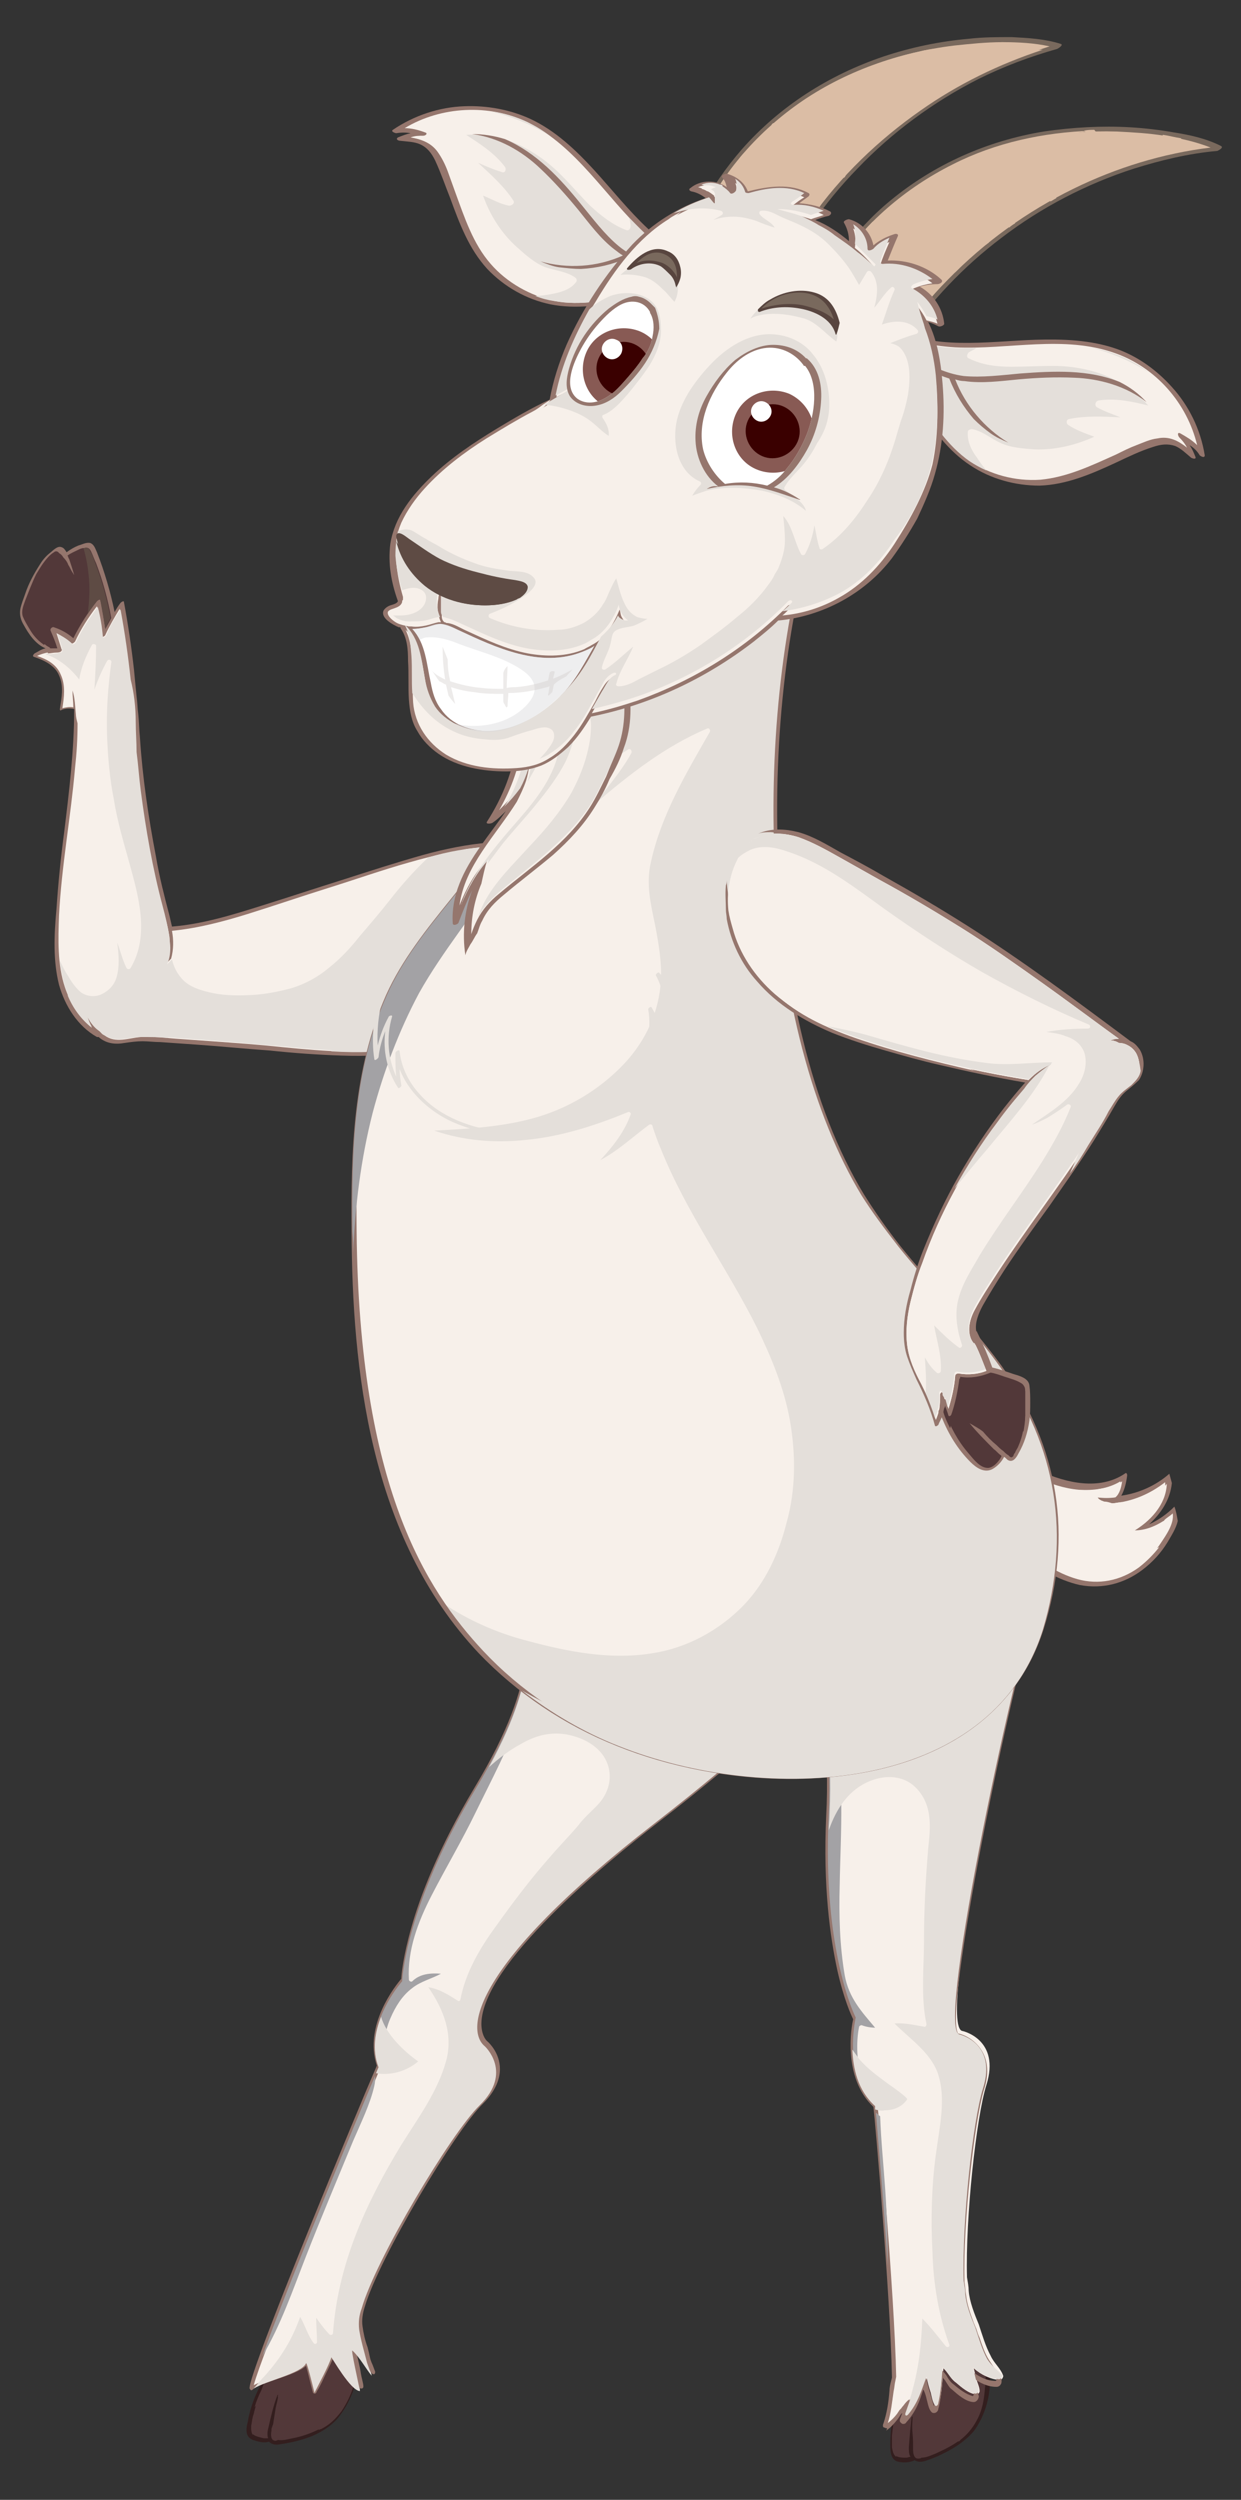<?xml version="1.0" encoding="utf-8"?>
<!-- Generator: Adobe Illustrator 25.4.1, SVG Export Plug-In . SVG Version: 6.00 Build 0)  -->
<svg version="1.1" id="Layer_1" xmlns="http://www.w3.org/2000/svg" xmlns:xlink="http://www.w3.org/1999/xlink" x="0px" y="0px"
	 viewBox="0 0 147.2 296.5" style="enable-background:new 0 0 147.2 296.5;" xml:space="preserve">
<rect x="0" y="0" width="147.2" height="296.5" fill="#333333" stroke="none"/>
<style type="text/css">
	.st0{fill:#95766D;}
	.st1{fill:#523839;}
	.st2{fill:#5E4B44;}
	.st3{fill:#F7F0EA;}
	.st4{fill:#E4DFDA;}
	.st5{fill:#331E1E;}
	.st6{fill:#A3A2A5;}
	.st7{fill:#79695D;}
	.st8{fill:#DBBDA5;}
	.st9{fill:#FFFFFF;}
	.st10{fill:#58453F;}
	.st11{clip-path:url(#SVGID_00000074424916623648352060000014526044675296272513_);}
	.st12{fill:#885A54;}
	.st13{fill:#3A0000;}
	.st14{clip-path:url(#SVGID_00000137111240012146802810000004236369258807387783_);}
	.st15{opacity:0.44;fill:#D8D9DA;}
	.st16{opacity:0.36;fill:#CEC9C6;}
</style>
<g>
	<g>
		<path class="st0" d="M66,100.5C66,100.5,65.9,100.5,66,100.5c-5.3-1.3-10.7-0.5-15.8,0.9c-3.2,0.9-6.3,1.9-9.4,2.9
			c-3.2,1-6.5,2.1-9.7,3.1c-3.5,1.1-7,2.2-10.7,2.5c-0.1-0.4-0.2-0.9-0.3-1.3c-0.6-2.3-1.2-4.6-1.6-7c-0.9-4.7-1.6-9.4-1.9-14.1
			c-0.1-0.9-0.1-1.9-0.2-2.8c-0.1-0.7-0.1-1.4-0.2-2.1c-0.1-1-0.2-2-0.3-3.1c0,0,0,0,0,0c-0.3-2.7-0.7-5.4-1.2-8.1
			c0-0.2-0.3,0-0.4,0.1c-0.3,0.4-0.5,0.7-0.7,1.1c-0.5-2.4-1.2-4.8-2.1-7.1c-0.2-0.4-0.3-0.9-0.8-1.1c-0.5-0.1-1,0.2-1.4,0.3
			c-0.5,0.2-1,0.5-1.4,0.8c-0.2-0.3-0.3-0.5-0.6-0.6c-0.5-0.2-1,0.4-1.4,0.7c-0.5,0.4-0.9,0.9-1.2,1.4c-0.7,1.1-1.3,2.2-1.7,3.4
			c-0.2,0.6-0.5,1.3-0.6,1.9c-0.1,0.7,0.1,1.3,0.4,1.8c0.6,1.1,1.4,2.3,2.6,2.8c-0.5,0.1-0.9,0.4-1.3,0.6c-0.1,0.1-0.3,0.3-0.1,0.4
			c1.2,0.4,2.5,1,3,2.2c0.6,1.3,0.3,2.7,0.1,4c0,0.2,0.1,0.2,0.2,0.1c0.5-0.2,1-0.2,1.5-0.1c0,4.9-0.6,9.8-1.2,14.7
			c-0.4,3-0.7,6-0.9,9C6.4,111,6.3,114,7,116.8c0.7,2.5,2.2,4.9,4.5,6.2c0.1,0,0.1,0,0.2,0c0.9,0.8,2,0.9,3.1,0.7
			c0.7-0.1,1.4-0.2,2.1-0.2c0.7,0,1.4,0.1,2.1,0.1c1.4,0.1,2.9,0.2,4.3,0.3c2.9,0.2,5.8,0.5,8.7,0.7c2.8,0.3,5.6,0.5,8.5,0.6
			c2.8,0.1,5.6,0,8.3-0.5c0.1-0.1,0.1-0.2,0.2-0.2c0.1-0.2,0.3-0.4,0.4-0.6c3.8-6.4,8.1-12.5,12.7-18.3c1.2-1.5,2.4-3,3.7-4.4
			c0.1-0.2,0.2-0.4,0.3-0.6C66.1,100.6,66,100.6,66,100.5z"/>
		<path class="st1" d="M5.1,76.4C5.1,76.4,5.1,76.4,5.1,76.4c-0.7-0.5-1.2-1.1-1.6-1.8c-0.3-0.5-0.6-1-0.8-1.5
			c-0.2-0.7,0.1-1.3,0.3-1.9c0.4-1,0.8-2.1,1.3-3.1c0.3-0.5,0.6-1,0.9-1.4c0.3-0.4,0.7-0.9,1.2-1.2c0.2-0.2,0.5-0.1,0.6,0.1
			c0.2,0.1,0.4,0.3,0.5,0.5C7.8,66.4,8,66.7,8.1,67c0.2,0.3,0.3,0.6,0.5,0.9c0.1,0.1,0.1,0.2,0.2,0.3c-0.2-0.7-0.4-1.3-0.6-1.9
			c-0.1-0.1-0.1-0.3-0.2-0.4c0.4-0.3,0.9-0.5,1.3-0.7C9.5,65.1,9.7,65,10,65c0.4-0.1,0.6,0,0.8,0.4c0.2,0.4,0.4,1,0.6,1.4
			c0.8,2.1,1.4,4.3,1.8,6.5c0,0,0,0,0,0c-0.2,0.4-0.5,0.9-0.7,1.3c-0.2-1.1-0.3-2.2-0.6-3.4c0-0.2-0.3,0-0.4,0.1
			c-1.1,1.4-2,2.8-2.8,4.4c-0.7-0.6-1.4-1-2.3-1.3c-0.2-0.1-0.5,0.2-0.4,0.4c0.3,0.7,0.6,1.4,0.8,2.1c-0.3,0-0.5,0-0.8,0
			c0,0-0.1,0-0.1-0.1c-0.2-0.1-0.4-0.2-0.6-0.4C5.2,76.5,5.2,76.5,5.1,76.4z"/>
		<path class="st2" d="M13.1,73.3c-0.4-2.2-1-4.4-1.8-6.5c-0.2-0.5-0.3-1-0.6-1.4C10.6,65,10.3,64.9,10,65c0,0,0,0-0.1,0
			c0.3,1,0.5,2.1,0.6,3.1c0.2,1.6,0.1,3.2-0.1,4.7c0.3-0.5,0.7-1,1.1-1.5c0.1-0.1,0.3-0.3,0.4-0.1c0.2,1.1,0.4,2.2,0.6,3.4
			C12.6,74.2,12.9,73.7,13.1,73.3C13.1,73.3,13.1,73.3,13.1,73.3z"/>
		<path class="st3" d="M52.2,118.8c-1.2,1.8-2.3,3.6-3.4,5.4c0,0,0,0.1,0,0.1c-5.1,0.8-10.2,0.4-15.3-0.1c-2.8-0.3-5.6-0.5-8.4-0.7
			c-1.4-0.1-2.8-0.2-4.2-0.3c-1.4-0.1-2.8-0.3-4.2-0.2c-1.4,0.1-3,0.8-4.3-0.2c-0.2-0.2-0.4-0.3-0.6-0.5c-0.5-0.4-0.9-0.8-1.2-1.3
			c-0.1-0.2-0.2-0.3-0.3-0.5c0.2,0.5,0.3,1,0.6,1.4c-1.5-1.2-2.6-3-3.2-4.8c-0.9-2.7-0.8-5.7-0.7-8.5c0.3-5.9,1.4-11.7,1.9-17.5
			c0.2-1.8,0.3-3.5,0.3-5.3C9.1,85.4,9,85,9,84.7c-0.1-0.9-0.1-1.9-0.4-2.8c0,0.7,0.1,1.4,0.1,2c-0.4-0.1-0.9,0-1.3,0.1
			c0.2-1.3,0.4-2.7-0.2-4c-0.5-1.2-1.6-1.8-2.8-2.2c0.4-0.2,0.8-0.3,1.2-0.4c0,0,0.1,0,0.1,0.1c0.3,0,0.6-0.1,1-0.1
			c0.1,0,0.3,0,0.5-0.1c0.1-0.1,0.2-0.2,0.1-0.3c-0.2-0.6-0.4-1.3-0.6-1.9c0.6,0.3,1.2,0.7,1.8,1.2c0.1,0.1,0.3-0.1,0.4-0.2
			c0.7-1.5,1.6-2.9,2.6-4.2c0.2,1.2,0.4,2.4,0.6,3.5c0,0.3,0.4,0,0.4-0.1c0.5-1.1,1.1-2.1,1.7-3.1c0.5,2.8,0.9,5.5,1.2,8.3
			c0.3,1.7,0.5,3.3,0.6,5c0,1.2,0.1,2.4,0.1,3.6c0.1,1.5,0.3,3.1,0.5,4.6c0.6,4.6,1.4,9.2,2.6,13.7c0.6,2.2,1.5,4.7,0.5,6.9
			c0.2-0.2,0.4-0.4,0.6-0.6c0.3-1.1,0.3-2.2,0.1-3.3c3.1-0.3,6.1-1.1,9-2c3.2-1,6.4-2.1,9.6-3.1c3.2-1,6.3-2.1,9.5-3
			c3.1-0.9,6.3-1.6,9.5-1.9c2.6-0.2,5.2-0.1,7.6,0.5C60.8,106.6,56.2,112.5,52.2,118.8z"/>
		<path class="st4" d="M58,100.4c-2.5,0.2-4.9,0.6-7.2,1.3c-1.7,1.6-3.2,3.3-4.6,5.1c-1.1,1.4-2.3,2.8-3.5,4.2
			c-1.1,1.4-2.3,2.7-3.7,3.8c-1.3,1.1-2.8,1.9-4.4,2.4c-1.5,0.4-3,0.7-4.5,0.8c-1.6,0.1-3.3,0.1-4.8-0.2c-1.4-0.3-2.9-0.7-3.8-1.8
			c-0.6-0.7-0.9-1.4-1.1-2.2c-0.2,0.2-0.4,0.4-0.6,0.6c0.3-0.6,0.4-1.3,0.4-2c0-0.4-0.1-0.9-0.1-1.3c-0.2-1.2-0.5-2.5-0.8-3.6
			c-1.2-4.5-2-9.1-2.6-13.7c-0.2-1.5-0.3-3.1-0.5-4.6c0-1.2-0.1-2.4-0.1-3.6c0-1.7-0.2-3.4-0.6-5c-0.3-2.8-0.7-5.6-1.2-8.3
			c-0.7,1-1.3,2-1.7,3.1c-0.1,0.1-0.4,0.4-0.4,0.1c-0.1-1.2-0.3-2.4-0.6-3.5c-1,1.3-1.9,2.7-2.6,4.2c-0.1,0.1-0.3,0.3-0.4,0.2
			c-0.5-0.5-1.1-0.9-1.8-1.2c0.2,0.6,0.5,1.3,0.6,1.9c0,0.1,0,0.2-0.1,0.3c-0.2,0-0.3,0-0.5,0.1c-0.3,0-0.6,0.1-1,0.1
			c0,0-0.1,0-0.1-0.1c-0.1,0-0.2,0-0.3,0.1c1.6,0.5,3,1.7,4,3c0.2-1.4,0.8-2.8,1.5-4.1c0.1-0.2,0.5-0.1,0.5,0.1
			c0,1.7-0.1,3.5-0.2,5.2c0.4-1.2,0.9-2.3,1.5-3.4c0.2-0.3,0.6-0.1,0.5,0.2c-0.4,2.9-0.6,5.8-0.5,8.7c0.1,2.5,0.3,5,0.8,7.5
			c0.4,2.5,1.1,4.9,1.8,7.4c1.1,4,2.5,8.7,0.2,12.6c-0.1,0.2-0.4,0.2-0.5,0c-0.5-1-0.7-2-1.1-3c0.2,1.4,0.3,2.9-0.1,4.2
			c-0.3,0.9-0.9,1.5-1.7,1.9c-0.8,0.4-1.8,0.3-2.5-0.2c-0.6-0.5-1.1-1.2-1.5-1.9c-0.4-0.6-0.7-1.2-1-1.9c0.1,1.1,0.3,2.1,0.6,3.1
			c0.6,1.9,1.7,3.6,3.2,4.8c-0.3-0.5-0.4-0.9-0.6-1.4c0.1,0.2,0.2,0.3,0.3,0.5c0.3,0.5,0.7,1,1.2,1.3c0.2,0.2,0.3,0.4,0.6,0.5
			c1.3,0.9,2.9,0.2,4.3,0.2c1.4-0.1,2.8,0.1,4.2,0.2c1.4,0.1,2.8,0.2,4.2,0.3c2.8,0.2,5.6,0.5,8.4,0.7c5.1,0.5,10.2,0.9,15.3,0.1
			c0,0,0-0.1,0-0.1c1.1-1.8,2.2-3.6,3.4-5.4c4.1-6.3,8.6-12.2,13.5-17.9C63.2,100.3,60.6,100.2,58,100.4z"/>
		<path class="st4" d="M18.1,120.2c-0.3-1.2-0.1-2.3,0.2-3.4c0.3-1.4,0.8-2.7,1-4.1c0.2-1.3,0.2-2.7,0.2-4.1
			c-0.1-0.4-0.2-0.8-0.3-1.2c-0.1-0.4-0.2-0.8-0.3-1.1c-0.1,1.3-0.3,2.7-0.5,4c-0.4,2.6-1,5.3-2.1,7.7c-0.4,0.9-1,1.8-2,2.3
			c-0.8,0.4-1.6,0.4-2.5,0.2c-1.5-0.4-2.8-1.3-3.8-2.5c0.6,1.5,1.6,2.9,2.9,3.9c-0.3-0.5-0.4-0.9-0.6-1.4c0.1,0.2,0.2,0.3,0.3,0.5
			c0.3,0.5,0.7,1,1.2,1.3c0.2,0.2,0.3,0.4,0.6,0.5c1.3,0.9,2.9,0.2,4.3,0.2c1.1,0,2.2,0,3.3,0.1C19.1,122.4,18.4,121.5,18.1,120.2z"
			/>
		<path class="st4" d="M58,100.4c-0.9,0.1-1.8,0.2-2.7,0.3c-0.6,0.5-1.2,1-1.8,1.6c-1.8,1.8-3.6,3.6-5.2,5.6c-1.9,2.3-3.6,4.9-5,7.5
			c-1.6,3-2.9,6.1-4,9.3c3.2,0.2,6.3,0.1,9.4-0.4c0,0,0-0.1,0-0.1c1.1-1.8,2.2-3.6,3.4-5.4c4.1-6.3,8.6-12.2,13.5-17.9
			C63.2,100.3,60.6,100.2,58,100.4z"/>
	</g>
	<g>
		<g>
			<path class="st5" d="M40.8,277.8c-1.2-0.4-2.5-0.2-3.7,0.1c-2.4,0.5-4.8,1.9-5.8,4.3c-0.9,1.5-1.6,3.2-1.9,5
				c-0.2,0.8-0.4,1.8,0.6,2.2c0.6,0.2,1.3,0.4,1.9,0.2c0.4,0.4,0.9,0.4,1.4,0.3c1.3-0.2,2.6-0.5,3.8-1c1.1-0.5,2.1-1.1,2.9-2
				c1.5-1.8,2.5-4.3,2.5-6.6C42.5,279.1,41.9,278.2,40.8,277.8z"/>
			<path class="st1" d="M40.3,286c-0.6,0.9-1.4,1.6-2.4,2.1c-1,0.5-2.1,0.9-3.2,1.1c-0.5,0.1-1.2,0.3-1.7,0.2
				c-0.1,0-0.2,0.1-0.3,0.1c-0.6,0-0.6-0.7-0.5-1.2c0-0.2,0-0.3,0.1-0.5c0-0.1,0.1-0.2,0.1-0.3c0.1-0.6,0.2-1.3,0.3-1.9
				c0.1-0.5,0.3-1.1,0.3-1.6c0,0-0.1,0.1-0.1,0.1c-0.5,1.3-0.8,2.7-1.1,4c-0.1,0.4-0.1,0.8,0,1.1c-0.2,0-0.3,0-0.5,0
				c-0.4-0.1-0.9-0.2-1.2-0.4c-0.3-0.3-0.3-0.7-0.3-1.1c0.1-0.5,0.1-0.9,0.3-1.4c0.2-1,0.6-1.9,1-2.8c0.1-0.3,0.2-0.5,0.3-0.8
				c0.3-0.7,0.6-1.4,1.1-1.9c0.9-1.2,2.4-2,3.9-2.4c1.1-0.3,2.3-0.5,3.4-0.4c1,0.1,2,0.7,2.3,1.8c0.2,1,0,2.3-0.3,3.3
				C41.4,284.1,40.9,285.1,40.3,286z"/>
			<path class="st1" d="M42,279.8c-0.2-1-1.3-1.6-2.3-1.8c-1.1-0.1-2.3,0.1-3.4,0.4c-1.5,0.4-2.9,1.2-3.9,2.4
				c-0.5,0.5-0.8,1.2-1.1,1.9c-0.1,0.3-0.2,0.5-0.3,0.8c-0.3,0.6-0.6,1.3-0.8,2c0.1-0.1,0.2-0.2,0.4-0.3c0.7-0.4,1.4-0.7,2.2-0.9
				c0-0.1,0.1-0.2,0.1-0.3c0,0,0-0.1,0.1-0.1c0,0.1,0,0.3-0.1,0.4c0.4-0.1,0.8-0.2,1.3-0.2c0.9,0,1.9,0.2,2.5,0.9
				c0.6,0.7,0.8,1.6,1,2.5c0,0.2,0.1,0.4,0.1,0.7c0.1,0,0.2-0.1,0.3-0.1c1-0.5,1.7-1.2,2.4-2.1c0.6-0.9,1.1-1.9,1.4-2.9
				C42,282.1,42.2,280.8,42,279.8z"/>
			<path class="st1" d="M33,280.3c-0.2,0.2-0.4,0.4-0.5,0.6c-0.5,0.5-0.8,1.2-1.1,1.9c-0.1,0.3-0.2,0.5-0.3,0.8
				c-0.4,0.9-0.8,1.8-1,2.8c-0.1,0.4-0.2,0.9-0.3,1.4c0,0.4,0,0.8,0.2,1C30.7,285.8,31.9,283.1,33,280.3z"/>
		</g>
		<g>
			<g>
				<path class="st3" d="M106.6,186.1l-44.5,7.3c0,0,2.7,4.9-5.7,18.8C48,226.2,47.7,235,47.7,235s-4.6,5.2-2.8,10.2
					c0,0-15.3,36.4-15.1,38.2c1-1,5.9-1.9,6.5-3.2c0.1-0.2,0.8,2.7,1,3.5c0.5-1,1.7-3.2,2-4.2c0-0.1,2.3,4,3.4,4
					c-0.2-1-1.1-5-0.9-4.8c0.8,0.7,1.7,2.3,2.3,3c0,0-0.6-1.6-0.6-1.7c-0.3-1.2-0.7-2.5-0.9-3.8c-0.1-0.9,0-1.7,0.3-2.5
					c1.6-5.7,10.6-20.8,14-24.1c4-3.9,0.6-7,0.6-7c-2.3-1.9-1.6-9.6,20.1-26.4c21.7-16.8,29.7-28,29.7-28L106.6,186.1z"/>
				<path class="st0" d="M37.3,283.9C37.3,283.9,37.3,283.9,37.3,283.9c-0.1,0-0.2-0.1-0.2-0.2c-0.2-0.7-0.6-2.4-0.8-3.1
					c-0.6,0.6-2,1.1-3.5,1.6c-1.2,0.4-2.4,0.8-2.8,1.2c-0.1,0.1-0.2,0.1-0.2,0.1c-0.1,0-0.1-0.1-0.2-0.2
					c-0.2-1.8,13.3-34.2,15.1-38.3c-1.6-4.8,2.3-9.6,2.9-10.3c0-0.4,0.2-2.6,1.2-6.1c1-3.6,3.2-9.4,7.5-16.6
					c8.2-13.6,5.7-18.6,5.7-18.6c0-0.1,0-0.1,0-0.2c0-0.1,0.1-0.1,0.2-0.1l44.5-7.3c0.1,0,0.2,0,0.2,0.1l0.8,2c0,0.1,0,0.2,0,0.2
					c-0.1,0.1-8.2,11.5-29.7,28.1c-6.2,4.8-20.8,16.8-20.9,23.8c0,1.2,0.4,1.9,0.8,2.2c0.1,0.1,1.4,1.3,1.4,3.2c0,1.4-0.7,2.8-2,4.1
					c-3.3,3.2-12.3,18.3-14,24c-0.3,0.9-0.4,1.7-0.3,2.4c0.1,0.8,0.3,1.7,0.6,2.5c0.1,0.4,0.2,0.8,0.3,1.3c0,0,0.1,0.4,0.3,0.8
					c0.3,0.8,0.3,0.8,0.3,0.8c0,0.1,0,0.2-0.1,0.3c-0.1,0-0.2,0-0.3-0.1c-0.2-0.3-0.5-0.7-0.8-1.1c-0.3-0.5-0.7-1-1-1.4
					c0.1,0.7,0.4,1.7,0.5,2.5c0.1,0.6,0.3,1.2,0.3,1.5c0,0,0,0.1,0,0.1c0,0.1-0.1,0.2-0.2,0.2h0c-0.9,0-2.1-1.7-3.3-3.5
					c0,0-0.1-0.1-0.1-0.1c-0.3,0.8-0.9,1.9-1.3,2.8c-0.2,0.4-0.4,0.8-0.6,1.1C37.5,283.9,37.4,283.9,37.3,283.9z M39.4,279.2
					c0.1,0,0.2,0,0.5,0.6c0.5,0.7,1.8,2.7,2.6,3.2c-0.1-0.3-0.2-0.7-0.3-1.2c-0.7-3.3-0.7-3.3-0.6-3.4c0.1-0.1,0.3-0.1,0.3,0
					c0.5,0.4,1,1.1,1.4,1.8c-0.1-0.2-0.1-0.2-0.1-0.3c-0.1-0.4-0.2-0.8-0.3-1.2c-0.2-0.8-0.5-1.7-0.6-2.6c-0.1-0.8,0-1.7,0.3-2.7
					c1.7-5.9,10.7-20.9,14.1-24.2c1.3-1.2,1.9-2.5,1.9-3.8c0-1.7-1.3-2.8-1.3-2.8c-0.5-0.4-1-1.1-1-2.5c0.1-3,2.9-10.1,21.1-24.2
					c20.4-15.7,28.7-26.7,29.6-27.9l-0.7-1.7l-44,7.3c0.5,1.2,1.6,6.6-5.8,18.8C48.4,226.1,48,234.9,48,235c0,0.1,0,0.1-0.1,0.1
					c0,0.1-4.5,5.1-2.8,10c0,0.1,0,0.1,0,0.2c-5.7,13.7-14.1,34.1-15,37.6c0.6-0.3,1.5-0.7,2.5-1c1.5-0.5,3.2-1.1,3.5-1.8
					c0-0.1,0.1-0.1,0.2-0.1c0.1,0,0.4,0,1.1,3c0.1-0.2,0.2-0.4,0.3-0.5c0.6-1,1.2-2.3,1.4-3.1C39.2,279.3,39.3,279.2,39.4,279.2z"/>
			</g>
			<g>
				<path class="st6" d="M62.1,193.4c0,0,2.7,4.9-5.7,18.8C48,226.2,47.7,235,47.7,235s-3.5,3.9-3.2,8.2c0.2,0.6,0.3,1.2,0.4,1.9
					c0.4-0.8,0.4-2.1,0.6-2.8c0.2-1,0.4-2,0.8-2.9c0.6-1.4,1.4-2.7,2.6-3.6c1-0.8,2.3-1.1,3.4-1.7c-1.2-0.1-2.5,0-3.4,0.9
					c-0.1,0.1-0.4,0-0.4-0.2c-0.2-3.5,1.1-6.9,2.7-10c1.7-3.3,3.6-6.5,5.2-9.8c1.9-3.9,4-7.8,5.4-11.9c1.1-3.2,1.7-6.5,2-9.9
					L62.1,193.4z"/>
			</g>
			<g>
				<path class="st6" d="M36.3,267.6c1.8-4.6,3.7-9.1,5.6-13.7c0.9-2.1,2-4.3,2.5-6.5c0.1-0.4,0.1-0.8,0.1-1.2
					c-2,4.7-10.3,24.7-13.4,33.3C33.3,275.8,34.7,271.7,36.3,267.6z"/>
			</g>
			<g>
				<path class="st4" d="M44.6,245.9c1.7,0.3,3.6-0.2,5-1.4c-1.7-1.2-3.8-3.2-4.4-5.3c-0.7,1.8-1.1,3.9-0.3,6
					C44.9,245.2,44.8,245.4,44.6,245.9z"/>
			</g>
			<g>
				<path class="st4" d="M106.6,186.1l-44.5,7.3c0,0,2.4,4.3-4.1,16.2c1.1-1,2.4-2,3.7-2.7c1.7-1,3.4-1.5,5.4-1.2
					c1.7,0.3,3.5,1.1,4.5,2.6c1.1,1.7,0.9,3.7-0.3,5.3c-0.8,1-1.9,1.8-2.7,2.9c-1.1,1.3-2.3,2.5-3.4,3.8c-2.3,2.6-4.4,5.4-6.4,8.2
					c-1.9,2.6-3.6,5.5-4.2,8.7c0,0.1-0.2,0.2-0.3,0.1c-1.1-0.7-2.2-1.4-3.5-1.6c1.8,2.6,3,5.6,2.1,8.8c-1,3.6-3.3,6.7-5.3,9.9
					c-4.2,6.9-7.5,14.1-8.1,22.3c0,0.2-0.2,0.3-0.4,0.2c-0.6-0.6-1.1-1.3-1.6-2c0,1,0.1,1.9,0.1,2.9c0,0.2-0.3,0.3-0.4,0.1
					c-0.7-0.9-1-2.1-1.6-3.1c-0.9,2.6-2.3,4.9-4.2,7c-0.4,0.4-0.8,0.9-1.3,1.5c1.4-0.9,5.7-1.8,6.2-3c0.1-0.2,0.8,2.7,1,3.5
					c0.5-1,1.7-3.2,2-4.2c0-0.1,2.3,4,3.4,4c-0.2-1-1.1-5-0.9-4.8c0.8,0.7,1.7,2.3,2.3,3c0,0-0.6-1.6-0.6-1.7
					c-0.3-1.2-0.7-2.5-0.9-3.8c-0.1-0.9,0-1.7,0.3-2.5c1.6-5.7,10.6-20.8,14-24.1c4-3.9,0.6-7,0.6-7c-2.3-1.9-1.6-9.6,20.1-26.4
					c21.7-16.8,29.7-28,29.7-28L106.6,186.1z"/>
			</g>
		</g>
	</g>
	<g>
		<g>
			<path class="st5" d="M115.1,278.6c-1.2-0.2-2.5,0.3-3.6,0.7c-2.3,1-4.4,2.7-4.9,5.3c-0.7,1.7-1,3.5-1,5.3c0,0.8,0,1.9,1,2.1
				c0.6,0.1,1.3,0.1,1.9-0.2c0.4,0.3,1,0.2,1.5,0c1.2-0.4,2.4-1,3.5-1.7c1-0.7,1.9-1.4,2.5-2.5c1.2-2,1.7-4.6,1.3-7
				C117,279.6,116.2,278.8,115.1,278.6z"/>
			<path class="st1" d="M116,286.8c-0.5,1-1.1,1.8-2,2.5c-0.9,0.7-1.9,1.2-3,1.7c-0.5,0.2-1.1,0.5-1.7,0.5c-0.1,0.1-0.2,0.1-0.3,0.1
				c-0.6,0.1-0.7-0.6-0.7-1.1c0-0.2,0-0.4,0-0.5c0-0.1,0-0.2,0-0.3c0-0.6-0.1-1.3-0.1-1.9c0-0.5,0.1-1.1,0-1.7c0,0,0,0.1,0,0.1
				c-0.2,1.4-0.3,2.8-0.4,4.1c0,0.4,0,0.8,0.2,1.1c-0.2,0-0.3,0.1-0.5,0.1c-0.4,0-0.9,0-1.2-0.2c-0.4-0.2-0.4-0.6-0.5-1
				c0-0.5,0-0.9,0-1.4c0.1-1,0.2-2,0.5-2.9c0.1-0.3,0.1-0.5,0.2-0.8c0.2-0.7,0.4-1.5,0.8-2.1c0.7-1.4,2-2.4,3.4-3.1
				c1-0.5,2.1-0.9,3.3-1c1-0.1,2.1,0.3,2.5,1.3c0.4,1,0.4,2.2,0.3,3.3C116.7,284.7,116.5,285.8,116,286.8z"/>
			<path class="st1" d="M116.6,280.4c-0.4-1-1.5-1.4-2.5-1.3c-1.1,0.1-2.3,0.5-3.3,1c-1.4,0.7-2.7,1.7-3.4,3.1
				c-0.4,0.6-0.6,1.3-0.8,2.1c-0.1,0.3-0.1,0.5-0.2,0.8c-0.2,0.7-0.3,1.4-0.4,2.1c0.1-0.1,0.2-0.2,0.3-0.3c0.6-0.5,1.2-1,2-1.3
				c0-0.1,0-0.2,0-0.3c0,0,0-0.1,0-0.1c0,0.1,0,0.3,0,0.4c0.4-0.2,0.8-0.3,1.2-0.4c0.9-0.2,1.9-0.1,2.6,0.5c0.7,0.6,1.1,1.4,1.4,2.3
				c0.1,0.2,0.1,0.4,0.2,0.6c0.1-0.1,0.2-0.1,0.2-0.2c0.9-0.7,1.5-1.5,2-2.5c0.5-1,0.7-2,0.8-3.1C117,282.6,117,281.4,116.6,280.4z"
				/>
			<path class="st1" d="M107.8,282.5c-0.1,0.2-0.3,0.4-0.4,0.7c-0.4,0.6-0.6,1.3-0.8,2.1c-0.1,0.3-0.1,0.5-0.2,0.8
				c-0.3,0.9-0.4,1.9-0.5,2.9c0,0.5,0,0.9,0,1.4c0,0.4,0.1,0.8,0.4,1C106.5,288.3,107.2,285.4,107.8,282.5z"/>
		</g>
		<g>
			<g>
				<path class="st3" d="M123.1,189.8c-2.3,1.4-22.3,13.7-25.1,15c0.4,2.7,0.6,6.1,0.4,10.4c-0.8,16.3,3.2,24.1,3.2,24.1
					s-1.6,6.7,2.4,10.3c0,0,2,22,2.2,32.2c0,0.1,0,0.3-0.1,0.4c-0.2,1.7-0.3,3.5-0.9,5.1c0,0.1,0,0.4,0.2,0.3c0.6-0.4,1.1-1,1.6-1.6
					c0.3-0.4,0.6-0.7,0.9-1.1c0.1-0.1,0.1-0.2,0.2-0.3c-0.2,0.6-0.4,1.1-0.6,1.7c-0.1,0.3,0.1,0.4,0.3,0.2c1.2-1.4,1.6-2.9,2.2-4.5
					c0.1,0.6,0.3,1.3,0.5,1.9c0.1,0.4,0.2,1.1,0.5,1.5c0.2,0.2,0.4-0.1,0.4-0.3c0.3-1.3,0.4-2.8,0.5-4.2c0.6,0.5,0.9,1.3,1.5,1.7
					c0.7,0.6,1.5,1.3,2.4,1.4c0.2,0,0.4-0.2,0.4-0.4c0-0.5-0.3-1-0.4-1.5c-0.1-0.4-0.2-0.8-0.3-1.2c0.9,0.8,2,1.3,3.1,1.4
					c0.2,0,0.4-0.3,0.4-0.5c-0.3-0.9-1.1-1.5-1.5-2.4c-0.6-1.1-1-2.5-1.4-3.7c-0.5-1.2-1.1-2.7-1.2-4c0-0.5-0.1-1-0.2-1.6
					c-0.2-7,1.1-19,2.3-22.8c1.7-5.4-2.8-6.4-2.8-6.4C110.8,240.7,121,194.5,123.1,189.8z"/>
				<path class="st0" d="M105.1,288c-0.1,0-0.2-0.1-0.3-0.1c-0.1-0.1-0.1-0.3,0-0.5c0.4-1.2,0.6-2.5,0.7-3.8c0-0.4,0.1-0.8,0.2-1.2
					l0.1-0.4c-0.2-9.8-2-30.5-2.2-32.1c-3.7-3.5-2.6-9.6-2.4-10.4c-0.2-0.4-1.1-2.3-1.9-5.9c-0.8-3.7-1.7-9.8-1.3-18.2
					c0.2-3.9,0.1-7.4-0.4-10.4c0-0.1,0-0.2,0.1-0.2c2.8-1.4,22.5-13.4,25.1-15c0.1-0.1,0.2,0,0.3,0c0.1,0.1,0.1,0.2,0.1,0.3
					c-2.3,5.2-11.3,47.6-9.6,51c0,0.1,0.1,0.1,0.1,0.1c0.1,0,1.8,0.4,2.8,2.1c0.7,1.2,0.8,2.8,0.2,4.6c-1.1,3.7-2.5,15.6-2.3,22.8
					c0.1,0.5,0.1,1,0.2,1.6c0.1,1,0.5,2.1,0.9,3.2c0.1,0.2,0.2,0.5,0.3,0.7c0.1,0.3,0.2,0.7,0.4,1.1c0.3,0.9,0.6,1.8,1.1,2.6
					c0.2,0.3,0.4,0.6,0.6,0.9c0.4,0.5,0.8,0.9,0.9,1.5c0,0.2,0,0.4-0.1,0.5c-0.1,0.2-0.3,0.3-0.5,0.3l0,0c-1.1,0-2-0.5-2.7-1
					c0,0.2,0.1,0.3,0.1,0.5c0,0.2,0.1,0.4,0.2,0.6c0.1,0.3,0.2,0.6,0.3,1c0,0.2-0.1,0.4-0.2,0.5c-0.1,0.1-0.2,0.2-0.4,0.2
					c0,0-0.1,0-0.1,0c-0.9-0.1-1.7-0.8-2.5-1.5c-0.3-0.2-0.5-0.6-0.7-0.9c-0.1-0.2-0.3-0.4-0.4-0.5c-0.1,1.3-0.2,2.6-0.5,3.7
					c0,0.2-0.2,0.5-0.5,0.5c-0.1,0-0.2,0-0.3-0.1c-0.3-0.3-0.4-0.8-0.5-1.2c0-0.1-0.1-0.3-0.1-0.4c-0.1-0.4-0.2-0.8-0.4-1.1
					c-0.4,1.4-0.9,2.7-2,3.9c-0.1,0.2-0.3,0.2-0.4,0.2c-0.1,0-0.2-0.1-0.3-0.2c-0.1-0.1-0.1-0.3,0-0.5c0.1-0.2,0.1-0.3,0.2-0.5
					c0,0,0,0,0-0.1c-0.1,0.1-0.2,0.2-0.3,0.4l-0.2,0.3c-0.4,0.5-0.8,1-1.4,1.4C105.3,288,105.2,288,105.1,288z M98.2,205
					c0.4,3,0.5,6.4,0.4,10.3c-0.8,16,3.1,23.9,3.1,24c0,0,0,0.1,0,0.2c0,0.1-1.5,6.6,2.3,10.1c0,0,0.1,0.1,0.1,0.1
					c0,0.2,2,22.1,2.2,32.2l-0.1,0.5c-0.1,0.4-0.1,0.8-0.2,1.2c-0.2,1.3-0.3,2.6-0.7,3.8c0.4-0.3,0.8-0.7,1.1-1.1l0.2-0.3
					c0.1-0.2,0.3-0.3,0.4-0.5c0.2-0.2,0.3-0.4,0.5-0.6c0.1-0.1,0.1-0.1,0.2-0.2c0.1-0.1,0.2-0.1,0.3-0.1c0.1,0,0.2,0.2,0.1,0.3
					c-0.1,0.4-0.3,0.8-0.4,1.2c0,0.1-0.1,0.2-0.1,0.3c1-1.2,1.4-2.5,1.8-3.8l0.1-0.4c0-0.1,0.1-0.2,0.2-0.2c0.1,0,0.2,0.1,0.2,0.2
					c0.1,0.6,0.3,1.3,0.5,1.9c0,0.1,0.1,0.3,0.1,0.4c0.1,0.3,0.2,0.7,0.3,0.9c0,0,0-0.1,0-0.1c0.3-1.2,0.4-2.7,0.5-4.1
					c0-0.1,0.1-0.2,0.1-0.2c0.1,0,0.2,0,0.2,0c0.3,0.3,0.6,0.6,0.8,1c0.2,0.3,0.4,0.6,0.7,0.8c0.7,0.6,1.5,1.2,2.3,1.4
					c0,0,0.1-0.1,0.1-0.2c0-0.3-0.1-0.5-0.2-0.8c-0.1-0.2-0.2-0.4-0.2-0.6c-0.1-0.3-0.2-0.7-0.3-1l-0.1-0.2c0-0.1,0-0.2,0.1-0.3
					c0.1-0.1,0.2,0,0.3,0c0.7,0.6,1.8,1.3,3,1.3c0,0,0,0,0.1-0.1c0,0,0-0.1,0-0.1c-0.2-0.5-0.5-0.9-0.9-1.4
					c-0.2-0.3-0.5-0.6-0.7-0.9c-0.5-0.8-0.8-1.8-1.1-2.7c-0.1-0.4-0.2-0.7-0.4-1c-0.1-0.2-0.2-0.5-0.3-0.7c-0.4-1-0.9-2.2-1-3.3
					c0-0.5-0.1-1-0.2-1.5c-0.2-7.3,1.1-19.3,2.3-22.9c0.5-1.7,0.5-3.1-0.1-4.2c-0.8-1.5-2.5-1.9-2.5-1.9c-0.2,0-0.3-0.2-0.4-0.4
					c-2-3.8,7-44,9.3-50.8C118.6,192.9,101.3,203.4,98.2,205z"/>
			</g>
			<g>
				<path class="st6" d="M105,259.7c-0.2-2.9-0.5-5.8-0.6-8.7c-0.2-0.1-0.3-0.3-0.5-0.4c0.2,2.6,0.9,10.4,1.4,18.1c0,0,0,0,0,0
					C105.3,265.7,105.2,262.7,105,259.7z"/>
			</g>
			<g>
				<path class="st6" d="M102.5,248.1c-0.2-0.5-0.3-1-0.4-1.5c-0.4-2-0.6-4.2-0.2-6.2c0-0.1,0.2-0.2,0.3-0.2
					c0.5,0.2,1.1,0.3,1.6,0.3c-1.6-1.9-3.1-3.5-3.6-6.2c-0.6-3.5-0.7-7.1-0.6-10.7c0.1-6.4,0.7-13-0.9-19.2
					c-0.3,0.2-0.6,0.3-0.8,0.4c0.4,2.7,0.6,6.1,0.4,10.4c-0.8,16.3,3.2,24.1,3.2,24.1S100.3,244.5,102.5,248.1z"/>
			</g>
			<g>
				<path class="st4" d="M107.6,249c0.1-0.2-1.9-1.6-2.2-1.8c-1.2-0.9-2.5-1.8-3.5-3c-0.3-0.4-0.5-0.7-0.8-1.1
					c0.1,2.2,0.6,4.8,2.7,6.7c0,0,0,0.1,0,0.4c0.4,0.1,0.8,0.2,1.1,0.1C106,250.3,107,249.9,107.6,249z"/>
			</g>
			<g>
				<path class="st4" d="M117.1,279.8c-0.6-1.1-1-2.5-1.4-3.7c-0.5-1.2-1.1-2.7-1.2-4c0-0.5-0.1-1-0.2-1.6c-0.2-7,1.1-19,2.3-22.8
					c1.7-5.4-2.8-6.4-2.8-6.4c-2.9-0.6,7.2-46.8,9.3-51.5c-2.3,1.4-22.3,13.7-25.1,15c0.4,2.7,0.6,6.1,0.4,10.4
					c0,0.7-0.1,1.3-0.1,1.9c0.9-2.6,2.4-4.9,5-5.9c1.8-0.7,3.9-0.6,5.3,0.8c2,2,1.8,4.6,1.5,7.2c-0.3,3.6-0.5,7.3-0.5,10.9
					c0,3.3-0.4,6.8,0.3,10c0,0.1-0.1,0.3-0.2,0.3c-1.2-0.2-2.4-0.5-3.6-0.4c1.8,1.8,4.2,3.4,5.1,5.8c1.1,3.1,0.2,6.6-0.2,9.8
					c-0.5,3.7-0.6,7.7-0.4,11.4c0.1,3.8,0.7,7.5,2,11.1c0.1,0.2-0.2,0.4-0.4,0.2c-0.9-1.1-1.8-2.3-2.8-3.3c-0.1,2.9-0.4,5.8-1.2,8.6
					c-0.1,0.4-0.2,0.8-0.4,1.2c0,0,0,0,0,0c0.1-0.1,0.1-0.2,0.2-0.3c-0.2,0.6-0.4,1.1-0.6,1.7c-0.1,0.3,0.1,0.4,0.3,0.2
					c1.2-1.4,1.6-2.9,2.2-4.5c0.1,0.6,0.3,1.3,0.5,1.9c0.1,0.4,0.2,1.1,0.5,1.5c0.2,0.2,0.4-0.1,0.4-0.3c0.3-1.3,0.4-2.8,0.5-4.2
					c0.6,0.5,0.9,1.3,1.5,1.7c0.7,0.6,1.5,1.3,2.4,1.4c0.2,0,0.4-0.2,0.4-0.4c0-0.5-0.3-1-0.4-1.5c-0.1-0.4-0.2-0.8-0.3-1.2
					c0.9,0.8,2,1.3,3.1,1.4c0.2,0,0.4-0.3,0.4-0.5C118.4,281.2,117.6,280.6,117.1,279.8z"/>
			</g>
		</g>
	</g>
	<g>
		<g>
			<path class="st0" d="M139,175.9c-0.1-0.4-0.2-0.7-0.3-1.1c0,0,0,0,0,0c-1.6,1.4-3.6,2.3-5.7,2.6c0.4-0.7,0.6-1.6,0.7-2.4
				c0-0.2-0.1-0.4-0.3-0.2c-3,2-6.9,1.1-10-0.3c-3.1-1.4-6.1-3.2-9.5-4c-1.7-0.4-3.5-0.4-5.2-0.2c0.4,0.6,0.8,1.2,1.3,1.8
				c3.9,3.8,6.9,8.4,11,12c2,1.8,4.4,3.3,7.1,3.9c2.7,0.5,5.3-0.2,7.4-1.8c1.2-0.9,2.2-2,3-3.3c0.4-0.7,1-1.6,1.2-2.5
				c-0.1-0.6-0.2-1.2-0.4-1.7c-0.9,0.9-1.9,1.6-3,2.1C137.7,179.5,138.8,177.9,139,175.9z"/>
			<path class="st3" d="M134.3,181.5C134.3,181.5,134.3,181.5,134.3,181.5c1.3,0.1,2.6-0.4,3.7-1.1c0,0,0.1,0,0.1-0.1
				c0.3-0.3,0.7-0.5,1-0.8c0.2,1.2-0.8,2.6-1.4,3.5c-0.7,1.1-1.7,2-2.7,2.8c-2.1,1.5-4.7,2-7.3,1.4c-2.5-0.7-4.8-2.2-6.7-4
				c-2-1.8-3.8-3.9-5.6-6c-1.8-2.1-3.6-4.3-5.7-6.2c2.9-0.1,5.8,0.7,8.5,1.9c3.2,1.5,6.2,3.5,9.8,3.8c1.7,0.1,3.4-0.1,4.9-1
				c-0.1,0.7-0.3,1.4-0.8,1.9c-0.7,0.1-1.4,0-2.1,0c0.1,0.1,0.3,0.3,0.5,0.4c0.1,0,0.2,0.1,0.3,0.1c0.3,0.1,0.6,0.2,0.9,0.2
				c0.1,0,0.2,0,0.3,0c0,0,0,0,0,0c2.3-0.2,4.4-1.1,6.2-2.5C138.4,178.3,136.5,180.3,134.3,181.5z"/>
			<path class="st3" d="M135.2,178.9c-0.9,0.6-1.8,1-2.9,1.3c-0.9,0.2-1.8,0.2-2.8,0.3c0.5,0.5,1.1,0.7,1.8,0.9
				c0.8,0.2,1.6,0.3,2.4,0.3c0.2,0,0.4,0,0.6,0c0,0,0,0,0,0c2.1-1.2,4-3.2,4.1-5.7C137.5,177,136.4,178,135.2,178.9z"/>
			<path class="st3" d="M130.4,178.4c0.9,0.1,1.9,0,2.8-0.3c-0.3,0.1-0.7,0.1-1,0.2c0,0,0,0,0,0c-0.1,0-0.2,0-0.3,0
				c-0.3-0.1-0.6-0.2-0.9-0.2c-0.1,0-0.2-0.1-0.3-0.1c-0.2-0.1-0.4-0.2-0.5-0.4c0.7,0.1,1.4,0.1,2.1,0c0.5-0.4,0.7-1.2,0.8-1.9
				c-0.8,0.5-1.8,0.8-2.7,0.9c-0.3,0.1-0.5,0.1-0.8,0.2c-1,0.2-2.1,0.1-3.1,0.1C127.4,177.8,129.1,178.3,130.4,178.4z"/>
			<path class="st3" d="M134.9,184.4c-1.1,0.2-2.3,0.3-3.4,0c-1.1-0.3-2.2-0.9-3.1-1.6c-2-1.4-3.7-3.2-5.4-4.8
				c-2.3-2.2-4.6-4.4-7.3-6c-1.9-0.6-3.9-1-5.9-0.9c2.1,1.9,3.9,4,5.7,6.2c1.8,2.1,3.5,4.2,5.6,6c1.9,1.7,4.2,3.3,6.7,4
				c2.5,0.7,5.1,0.2,7.3-1.4c0.9-0.7,1.7-1.5,2.4-2.4C136.7,183.9,135.8,184.2,134.9,184.4z"/>
		</g>
		<g>
			<g>
				<path class="st3" d="M73.3,207c17.3,6.9,44.1,5.9,50.3-13.8c3.4-11,1.8-21.5-5-31.1c-3.6-5-8.1-9.4-11.9-14.2
					c-1.6-2-3.1-4-4.4-6.1c-12.5-20.5-13.1-57.3-5.4-81l-31.7,9c0.2,0.2-0.2,2.5-0.2,2.7c-0.2,2.3-0.3,4.6-0.5,7
					c-0.5,5.2-1,11.2-3.2,16c-3.8,8.2-11.6,14.2-15.3,22.5c-4,8.9-4.2,18.6-4.1,28.1C42,163.4,44.2,182.4,57,196
					C61.5,200.7,67.1,204.5,73.3,207z"/>
				<path class="st4" d="M118.6,162.1c-3.6-5-8.1-9.4-11.9-14.2c-1.6-2-3.1-4-4.4-6.1c-12.5-20.5-13.1-57.3-5.4-81l-31.7,9
					c0.2,0.2-0.2,2.5-0.2,2.7c-0.2,2.3-0.3,4.6-0.5,7c-0.5,5.2-1,11.2-3.2,16c-0.4,0.9-0.9,1.8-1.4,2.7c0.7-0.5,1.4-0.9,2.2-1.3
					c0.3-0.1,0.5,0.1,0.4,0.4c-0.6,1.3-1.3,2.5-2.1,3.6c0,0,0,0,0-0.1c4-4.7,8.9-8.7,14.1-11.9c0.2-0.2,0.5,0.1,0.4,0.4
					c-1.2,2.2-2.9,4.1-4.4,6.1c4.1-3.5,8.4-6.9,13.4-9c0.2-0.1,0.4,0.2,0.3,0.4c-2.8,4.9-5.8,9.9-7,15.5c-0.6,2.5,0,5,0.5,7.4
					c0.4,2.1,0.8,4.3,0.7,6.5c-0.2,3.8-1.8,7.2-4.3,9.9c-3,3.2-6.9,5.5-11.1,6.6c-3.8,1-7.7,1.2-11.5,1.4c3.5,1.2,7.2,1.5,10.9,1.1
					c4.2-0.4,8.2-1.7,12.1-3.3c0.2-0.1,0.4,0.2,0.3,0.3c-0.7,2-2.1,3.8-3.6,5.4c2.1-1.1,3.9-2.8,5.8-4.2c0.2-0.1,0.4,0,0.4,0.2
					c0.3,0.9,0.6,1.8,1,2.7c3,7.5,7.8,14,11.4,21.2c1.7,3.5,3.2,7.1,3.9,11c0.7,4,0.7,8.2-0.4,12.1c-0.9,3.6-2.5,7.1-5.1,9.8
					c-2.9,3-6.8,5.1-10.9,5.7c-4.9,0.8-10-0.2-14.8-1.5c-3.5-0.9-6.9-2.4-9.9-4.4c1.3,1.9,2.8,3.8,4.5,5.6c4.5,4.8,10.1,8.5,16.3,11
					c17.3,6.9,44.1,5.9,50.3-13.8C127,182.2,125.4,171.6,118.6,162.1z"/>
				<path class="st4" d="M65.9,85.8c3,0.5,6.2,0.2,9.2-0.3c3.1-0.5,6.2-1.3,9.1-2.4c3.1-1.2,6.1-2.8,8.8-4.6
					c0.9-6.3,2.2-12.3,3.9-17.6l-31.7,9c0.2,0.2-0.2,2.5-0.2,2.7c-0.2,2.3-0.3,4.6-0.5,7c-0.2,1.9-0.4,3.8-0.6,5.8
					C64.5,85.6,65.2,85.7,65.9,85.8z"/>
				<path class="st4" d="M86.1,103.1c-1.1,2.5-1.4,5.3-1.5,7.9c-0.1,3.1,0.1,6.3,0.9,9.3c0.5,1.8,1.3,3.4,2.3,5
					c1.1,1.6,2.4,3.2,3.8,4.6c1.5,1.6,3.1,3,4.9,4.3c0.8,0.6,1.7,1.2,2.8,1.7c-4.8-10.8-7.1-24.5-7.3-38.3c-0.8,0.1-1.5,0.5-2.2,0.9
					C88,99.6,86.9,101.3,86.1,103.1z"/>
				<path class="st0" d="M93.7,211L93.7,211c-7,0-14.3-1.4-20.5-3.9c-6.3-2.5-11.9-6.3-16.4-11c-13.1-13.9-15-34-15.1-49.9
					c-0.1-9.8,0.2-19.4,4.1-28.2c1.9-4.2,4.8-7.8,7.7-11.4c2.8-3.5,5.7-7,7.6-11.1c2.1-4.5,2.6-10.1,3.1-15.1l0.1-0.9
					c0.1-1.5,0.2-3.1,0.3-4.6c0-0.8,0.1-1.5,0.1-2.3c0-0.1,0-0.2,0.1-0.5c0.1-0.5,0.3-1.9,0.2-2.1c0,0-0.1-0.1,0-0.2
					c0-0.1,0.1-0.1,0.2-0.2c0.2,0,31.4-8.9,31.7-9c0.1,0,0.2,0,0.2,0.1c0.1,0.1,0.1,0.1,0.1,0.2c-7.4,22.6-7.4,59.9,5.3,80.8
					c1.2,1.9,2.5,3.8,4.3,6.1c1.6,2,3.3,3.9,5,5.8c2.4,2.7,4.9,5.5,7,8.4c6.8,9.6,8.5,20.1,5,31.2C120.2,204.6,109.3,211,93.7,211z
					 M65.5,70c0,0.3,0,0.9-0.2,2.2c0,0.2-0.1,0.4-0.1,0.4c-0.1,0.8-0.1,1.5-0.1,2.3c-0.1,1.5-0.2,3.1-0.3,4.6l-0.1,0.9
					c-0.5,5-1,10.6-3.1,15.2c-1.9,4.1-4.8,7.7-7.6,11.2c-2.8,3.5-5.8,7.1-7.6,11.3c-3.9,8.7-4.2,18.2-4.1,28
					c0.3,30.2,8.2,42.4,15,49.7c4.4,4.7,10,8.5,16.2,10.9c6.2,2.5,13.5,3.8,20.4,3.8c15.3,0,26.1-6.4,29.6-17.5
					c3.5-11,1.8-21.4-5-30.9c-2.1-2.9-4.6-5.7-6.9-8.4c-1.7-1.9-3.4-3.8-5-5.8c-1.8-2.3-3.2-4.2-4.4-6.1
					c-5.8-9.6-9.5-23.5-10.3-39.4c-0.7-14.5,1-29.6,4.8-41.4C71.6,68.2,66.5,69.7,65.5,70z"/>
			</g>
			<g>
				<path class="st4" d="M118.6,162.1c-1.2-1.7-2.6-3.4-4-5.1c2.7,6.3,4.2,13.1,4,19.9c-0.4,9.9-5,20.5-14.6,25.8
					c-4.4,2.4-9.4,3.4-14.4,3.8c-5.7,0.4-11.5,0.2-17-1.4c-3.8-1.1-7.4-2.7-10.7-4.6c3.5,2.7,7.4,5,11.5,6.6
					c17.3,6.9,44.1,5.9,50.3-13.8C127,182.2,125.4,171.6,118.6,162.1z"/>
			</g>
			<g>
				<path class="st6" d="M41.9,148.7c0.2-5.6,0.9-11.2,2.3-16.7c1.3-4.9,3.1-9.7,5.5-14.2c2.8-5,6.6-9.5,9.6-14.3
					c1.7-2.7,3.1-5.4,4.1-8.4c1.1-3.1,1.7-6.3,2.3-9.4c1-5.5,1.5-11,1.6-16.5c-1.4,0.4-2.2,0.6-2.2,0.6c0.2,0.2-0.2,2.5-0.2,2.7
					c-0.2,2.3-0.3,4.6-0.5,7c-0.5,5.2-1,11.2-3.2,16c-3.8,8.2-11.6,14.2-15.3,22.5c-4,8.9-4.2,18.6-4.1,28.1
					C41.9,147,41.9,147.9,41.9,148.7z"/>
			</g>
		</g>
		<g>
			<path class="st4" d="M69.8,132.6c-1.3,0.7-2.7,1.3-4.1,1.6c-2,0.4-4.1,0.3-6.1,0.1c-3.6-0.5-7.3-1.7-9.8-4.5
				c-1.3-1.4-2.2-3.2-2.4-5.1c0-0.3-0.5,0-0.5,0.2c0,0.9,0,1.9,0.1,2.8c-1-2.2-1.2-4.7-0.5-7.1c0.1-0.3-0.4-0.1-0.4,0
				c-0.6,1.1-1,2.2-1.3,3.4c-0.1-1.8,0.1-3.6,0.5-5.3c-0.5,1-0.8,2.1-1,3.1c-0.1,1.3-0.1,2.6,0.1,3.8c0,0.3,0.4,0,0.5-0.2
				c0.1-1,0.4-2.1,0.8-3.1c-0.3,2.3,0.2,4.7,1.5,6.7c0,0,0,0,0,0c0,0,0,0,0,0c0,0,0,0,0,0c0.1,0.2,0.5-0.2,0.4-0.3
				c-0.1-0.6-0.2-1.3-0.2-1.9c1,2.6,3.2,4.7,5.7,6c1.8,0.9,3.7,1.4,5.6,1.7c2.1,0.3,4.2,0.5,6.3,0.1c1.3-0.2,2.5-0.6,3.7-1.1
				C69.1,133.2,69.5,132.9,69.8,132.6z"/>
			<path class="st4" d="M80.2,117.6c-0.2-0.8-0.6-1.5-1.2-2.1c0.1,0.4,0.3,0.8,0.4,1.3c-0.4-0.5-0.8-1-1.2-1.4
				c-0.1-0.2-0.5,0.2-0.4,0.3c1,1.8,1.2,3.9,0.5,5.8c-0.3-0.7-0.6-1.3-1-2c-0.1-0.2-0.5,0.1-0.4,0.3c0.4,2.4-0.2,4.8-1.4,6.9
				c-0.3,0.7-0.7,1.3-1.1,1.9c2-2,3.1-4.8,3.1-7.6c0.2,0.4,0.4,0.8,0.6,1.2c0.1,0.2,0.4,0,0.4-0.1c0.8-1.6,1-3.4,0.5-5.1
				c0.3,0.4,0.6,0.8,0.9,1.2c0.1,0.2,0.5-0.2,0.4-0.3C80.3,117.8,80.2,117.7,80.2,117.6z"/>
		</g>
	</g>
	<g>
		<path class="st0" d="M135.2,124.5c-0.3-0.4-0.6-0.8-1.1-1c-6.3-4.7-12.6-9.4-19.2-13.6c-3.3-2.1-6.7-4.1-10.1-6
			c-1.7-1-3.4-1.9-5.1-2.8c-1.6-0.9-3.2-1.9-5-2.4c-1.6-0.4-3.3-0.5-4.8,0.2c0.5-0.2,1-0.2,1.5-0.2c0.6,0,1.2,0.3,1.7,0.7
			c0.3,0.3,0.3,0.6,0,0.9c-0.4,0.5-0.8,0.9-1.3,1.4c-0.4,0.4-0.8,0.9-1.1,1.4c-0.8,1.4-0.9,3.2-0.9,4.8c0,1.8,0.2,3.6,0.4,5.3
			c0,0.2-0.3,0.5-0.5,0.3c-0.7-0.8-1.3-1.7-1.8-2.7c-1-1.9-1.6-4.2-1.7-6.4c0,0.2,0,0.4-0.1,0.6c-0.1,1,0,2,0,2.9
			c0,0.4,0.1,0.7,0.1,1.1c0.5,2.7,1.7,5.3,3.6,7.4c2.4,2.8,5.6,4.7,8.9,6.1c2,0.8,4.2,1.5,6.3,2.1c2.1,0.6,4.2,1.2,6.4,1.7
			c3.4,0.8,6.7,1.5,10.2,2.1c-0.9,1-1.7,2-2.5,3c-2,2.6-3.8,5.3-5.4,8.1c-1.6,2.8-3,5.8-4.2,8.8c-0.6,1.5-1.1,3.1-1.5,4.7
			c-0.5,1.7-0.8,3.4-0.8,5.1c0,0.9,0.1,1.9,0.4,2.8c0.3,0.9,0.7,1.8,1.1,2.7c0.9,1.8,1.7,3.6,2.2,5.5c0.1,0.2,0.4-0.1,0.4-0.1
			c0.1-0.3,0.3-0.6,0.4-0.9c0.8,2,1.9,3.8,3.4,5.3c0.7,0.7,1.7,1.4,2.7,0.8c0.5-0.3,1-0.8,1.3-1.4c0.2,0.1,0.3,0.3,0.5,0.4
			c0.6,0.3,1-0.4,1.2-0.8c0.7-1.2,1.1-2.5,1.3-3.9c0.1-0.7,0.1-1.4,0.1-2.1c0-0.7,0-1.4-0.1-2.1c-0.1-0.8-1.1-1.1-1.8-1.3
			c-0.9-0.3-1.7-0.6-2.6-0.8c0,0,0,0,0,0c-0.5-1.4-1.1-2.8-1.8-4.2c0-0.1-0.1-0.1-0.1-0.1c-0.2-1,0.3-2.2,0.8-3.1
			c0.8-1.4,1.6-2.7,2.5-4.1c1.7-2.6,3.6-5.2,5.4-7.7c1.8-2.6,3.6-5.1,5.3-7.8c0.8-1.3,1.6-2.6,2.4-4c0.4-0.7,0.8-1.3,1.4-1.8
			c0.5-0.4,1-0.8,1.5-1.3C135.7,127.2,135.9,125.7,135.2,124.5z"/>
		<path class="st1" d="M117.5,162.8c0.6,0.1,1.1,0.3,1.7,0.5c0.6,0.2,1.4,0.4,2,0.8c0.3,0.2,0.3,0.5,0.4,0.9c0,0.3,0,0.7,0,1
			c0,0.6,0,1.3,0,1.9c-0.1,1.2-0.3,2.5-0.8,3.6c-0.1,0.3-0.3,0.5-0.4,0.8c-0.1,0.1-0.2,0.3-0.2,0.4c-0.2,0.2-0.3,0.2-0.5,0
			c0,0-0.1-0.1-0.1-0.1c0,0,0,0,0,0c-0.2-0.1-0.4-0.3-0.6-0.5c0,0,0,0,0,0c-0.3-0.2-0.6-0.5-0.8-0.7c-0.6-0.5-1.1-1-1.6-1.6
			c-0.5-0.4-1.1-0.7-1.6-1c0.9,1.1,1.9,2.1,2.9,3.1c0.3,0.2,0.5,0.5,0.8,0.7c0,0,0.1,0.1,0.1,0.1c-0.1,0.2-0.2,0.4-0.3,0.5
			c-0.3,0.4-0.7,0.8-1.2,0.9c-1,0.1-1.8-1-2.4-1.7c-1.3-1.5-2.2-3.2-2.9-5.1c0-0.2,0.1-0.4,0.1-0.6c0.1,0.4,0.3,0.8,0.4,1.2
			c0.1,0.2,0.4-0.1,0.4-0.2c0.5-1.4,0.8-2.9,1-4.4c1.2,0.2,2.4,0,3.6-0.5C117.4,162.9,117.4,162.9,117.5,162.8z"/>
		<path class="st1" d="M113.1,168.5c0.4-0.8,0.7-1.7,1.5-2.3c0.8-0.6,1.8-0.6,2.7-0.2c1.8,0.7,2.8,2.4,4.1,3.8
			c0.1-0.6,0.2-1.2,0.2-1.8c0-0.6,0-1.3,0-1.9c0-0.3,0-0.7,0-1c0-0.4,0-0.7-0.4-0.9c-0.6-0.4-1.3-0.6-2-0.8
			c-0.6-0.2-1.1-0.4-1.7-0.5c0,0-0.1,0.1-0.1,0.1c-1.1,0.5-2.4,0.7-3.6,0.5c-0.2,1.5-0.5,3-1,4.4c0,0.1-0.4,0.5-0.4,0.2
			c-0.1-0.4-0.3-0.8-0.4-1.2c0,0.2-0.1,0.4-0.1,0.6c0.2,0.7,0.5,1.3,0.8,1.9C112.8,169,112.9,168.7,113.1,168.5z"/>
		<path class="st1" d="M118.6,172.7C118.6,172.7,118.5,172.6,118.6,172.7c-0.4-0.3-0.6-0.5-0.9-0.8c-0.8-0.7-1.6-1.5-2.3-2.4
			c0.4,0.8,0.8,1.6,1.2,2.4c0.4,0.6,0.7,1.3,1.2,1.9c0.2-0.2,0.4-0.4,0.5-0.6C118.4,173.1,118.5,172.9,118.6,172.7z"/>
		<path class="st3" d="M135.1,126.9c-0.1,0.7-0.6,1.2-1.1,1.7c-0.5,0.4-1,0.8-1.5,1.3c-0.5,0.5-0.8,1.2-1.2,1.8
			c-0.8,1.4-1.6,2.7-2.4,4c-3.4,5.2-7.2,10.1-10.6,15.3c-0.9,1.4-1.9,2.9-2.7,4.4c-0.7,1.3-1,2.9,0,4.1c0,0,0,0,0.1,0
			c0.5,1,0.9,2.1,1.3,3.1c-1,0.4-2.2,0.5-3.3,0.3c-0.2,0-0.4,0.1-0.4,0.3c-0.1,1.3-0.4,2.6-0.8,3.9l-0.3-1.1c-0.1,0-0.2-0.1-0.2-0.2
			c0-0.1,0-0.2-0.1-0.2c0,0,0,0,0-0.1c0,0,0,0,0,0c0,0,0-0.1,0-0.1c0-0.1-0.1-0.2-0.2-0.3c-0.1,0.1-0.2,0.2-0.2,0.3
			c0,0.6,0,1.2-0.1,1.8c-0.1,0.1-0.1,0.2-0.1,0.3c0,0,0,0,0,0.1c-0.1,0.3-0.2,0.6-0.3,0.8c-0.4-1.4-1-2.8-1.7-4.2
			c-0.8-1.5-1.5-3-1.7-4.7c-0.2-1.7,0-3.4,0.4-5.1c0.4-1.6,0.8-3.1,1.4-4.6c2.1-6,5.2-11.5,8.9-16.6c1-1.4,2-2.7,3.2-4
			c0.4-0.6,0.9-1.1,1.4-1.6c0.6-0.5,1.2-0.9,1.8-1.4c-1,0.4-1.9,1.1-2.7,1.9c-6.9-1.1-13.8-2.8-20.5-5c-3.5-1.2-6.8-2.7-9.5-5.2
			c-2.4-2.1-4.2-4.8-5-7.8c-0.2-0.7-0.4-1.4-0.5-2.1c-0.3-2,0-4.1,0.9-5.9c0.4-0.9,1-1.8,1.8-2.4c0,0,0,0,0,0
			c0.1-0.1,0.2-0.1,0.2-0.2c0,0,0,0,0,0c0.1,0,0.2-0.1,0.3-0.1c1.6-0.7,3.4-0.6,5-0.1c1.7,0.6,3.3,1.5,4.9,2.4
			c1.6,0.9,3.2,1.8,4.8,2.7c3.3,1.8,6.5,3.7,9.7,5.7c3.2,2,6.3,4.2,9.4,6.4c3.1,2.2,6.1,4.5,9.2,6.7c-0.3,0-0.7,0-1,0.2
			c0,0-0.1,0-0.1,0c0.4,0,0.8,0.1,1.1,0.3c0.4,0,0.7,0.2,1.1,0.3l0,0c0,0,0,0,0,0c0.4,0.2,0.8,0.6,1,1
			C135.1,125.6,135.2,126.3,135.1,126.9z"/>
		<path class="st3" d="M135.1,126.9c-0.1,0.7-0.6,1.2-1.1,1.7c-0.5,0.4-1,0.8-1.5,1.3c-0.5,0.5-0.8,1.2-1.2,1.8
			c-0.8,1.4-1.6,2.7-2.4,4c-3.4,5.2-7.2,10.1-10.6,15.3c-0.9,1.4-1.9,2.9-2.7,4.4c-0.7,1.3-1,2.9,0,4.1c0,0,0,0,0.1,0
			c0.5,1,0.9,2.1,1.3,3.1c-1,0.4-2.2,0.5-3.3,0.3c-0.2,0-0.4,0.1-0.4,0.3c-0.1,1.3-0.4,2.6-0.8,3.9l-0.3-1.1c-0.1,0-0.2-0.1-0.2-0.2
			c0-0.1,0-0.2-0.1-0.2c0,0,0,0,0-0.1c0,0,0,0,0,0c0,0,0-0.1,0-0.1c0-0.1-0.1-0.2-0.2-0.3c-0.1,0.1-0.2,0.2-0.2,0.3
			c0,0.6,0,1.2-0.1,1.8c-0.1,0.1-0.1,0.2-0.1,0.3c0,0,0,0,0,0.1c-0.1,0.3-0.2,0.6-0.3,0.8c-0.4-1.4-1-2.8-1.7-4.2
			c-0.8-1.5-1.5-3-1.7-4.7c-0.2-1.7,0-3.4,0.4-5.1c0.4-1.6,0.8-3.1,1.4-4.6c2.1-6,5.2-11.5,8.9-16.6c1-1.4,2-2.7,3.2-4
			c0.4-0.6,0.9-1.1,1.4-1.6c0.6-0.5,1.2-0.9,1.8-1.4c-1,0.4-1.9,1.1-2.7,1.9c-6.9-1.1-13.8-2.8-20.5-5c-3.5-1.2-6.8-2.7-9.5-5.2
			c-2.4-2.1-4.2-4.8-5-7.8c-0.2-0.7-0.4-1.4-0.5-2.1c-0.3-2,0-4.1,0.9-5.9c0.4-0.9,1-1.8,1.8-2.4c0,0,0,0,0,0
			c0.1-0.1,0.2-0.1,0.2-0.2c0,0,0,0,0,0c0.1,0,0.2-0.1,0.3-0.1c1.6-0.7,3.4-0.6,5-0.1c1.7,0.6,3.3,1.5,4.9,2.4
			c1.6,0.9,3.2,1.8,4.8,2.7c3.3,1.8,6.5,3.7,9.7,5.7c3.2,2,6.3,4.2,9.4,6.4c3.1,2.2,6.1,4.5,9.2,6.7c-0.3,0-0.7,0-1,0.2
			c0,0-0.1,0-0.1,0c0.4,0,0.8,0.1,1.1,0.3c0.4,0,0.7,0.2,1.1,0.3l0,0c0,0,0,0,0,0c0.4,0.2,0.8,0.6,1,1
			C135.1,125.6,135.2,126.3,135.1,126.9z"/>
		<path class="st3" d="M109.3,124.7c-2.9-1.1-5.8-2.4-8.5-3.9c-2.7-1.5-5.2-3.2-7.4-5.2c-2.2-2-4-4.3-5.4-6.9
			c-0.6-1.2-1.1-2.5-1.5-3.8c-0.2,1-0.2,2.1-0.1,3.1c0.1,0.7,0.3,1.4,0.5,2.1c0.8,3,2.6,5.7,5,7.8c2.8,2.4,6.1,4,9.5,5.2
			c4.6,1.6,9.4,2.8,14.2,3.9C113.5,126.2,111.4,125.5,109.3,124.7z"/>
		<path class="st3" d="M112,145.4c0.9-1.6,2-3.2,3-4.8c1-1.5,1.9-3,2.9-4.5c1.8-2.6,3.9-5,5.4-7.7c-0.9,0.5-1.9,1.2-2.7,1.8
			c-0.8,0.9-1.5,1.9-2.2,2.9c-3.7,5.1-6.9,10.7-8.9,16.6c-0.1,0.4-0.2,0.7-0.4,1.1c0.1-0.2,0.2-0.3,0.3-0.5
			C110.1,148.7,111,147,112,145.4z"/>
		<path class="st4" d="M121.5,129.1c-1.1,1.3-2.2,2.6-3.2,4c-1.9,2.5-3.6,5.2-5.1,7.9c1.3-1.6,2.6-3.2,3.9-4.7
			c2.6-3.2,5.5-6.3,7.4-10c-0.6,0.4-1.1,0.8-1.7,1.3C122.4,128,121.9,128.5,121.5,129.1z"/>
		<path class="st4" d="M124.6,126.3c0.1-0.1,0.1-0.2,0.2-0.3c-2.5,0-5.1,0.4-7.6,0.1c-2.5-0.3-5-0.8-7.4-1.4c-2.4-0.6-4.8-1.3-7.2-2
			c-1.5-0.4-3-0.7-4.5-1c1.1,0.5,2.3,0.9,3.4,1.3c6.7,2.3,13.6,3.9,20.5,5C122.7,127.4,123.6,126.7,124.6,126.3z"/>
		<path class="st4" d="M134.8,125c-0.2-0.4-0.6-0.8-1-1c0,0,0,0,0,0l0,0c-0.3-0.2-0.7-0.3-1.1-0.3c-0.3-0.2-0.7-0.3-1.1-0.3
			c0,0,0.1,0,0.1,0c0.3-0.1,0.7-0.2,1-0.2c-3-2.2-6.1-4.5-9.2-6.7c-3.1-2.2-6.2-4.4-9.4-6.4c-3.2-2-6.4-3.9-9.7-5.7
			c-1.6-0.9-3.2-1.8-4.8-2.7c-1.6-0.9-3.2-1.8-4.9-2.4c-1.6-0.5-3.4-0.7-5,0.1c-0.1,0-0.2,0.1-0.3,0.1c0,0,0,0,0,0
			c-0.1,0.1-0.2,0.1-0.2,0.2c0,0,0,0,0,0c-0.8,0.5-1.3,1.3-1.7,2.1c0.4-0.4,0.9-0.7,1.5-1c1.4-0.6,3-0.3,4.4,0.2
			c4.3,1.4,7.9,4.2,11.5,6.8c3.8,2.7,7.6,5.2,11.6,7.5c4.1,2.3,8.3,4.4,12.6,6.2c0.3,0.1,0.3,0.5-0.1,0.5c-1.6,0-3.3,0.1-4.9,0.4
			c0.8,0.1,1.6,0.2,2.3,0.5c1,0.3,1.8,0.9,2.2,1.9c0.4,1.2,0.1,2.6-0.6,3.7c-1.3,2.2-3.6,3.5-5.6,4.9c0.6-0.2,1.2-0.5,1.8-0.8
			c0.8-0.5,1.6-1,2.4-1.6c0.2-0.1,0.5,0.1,0.4,0.3c-0.9,2.3-2.1,4.4-3.4,6.5c-2.4,3.8-5.1,7.3-7.4,11.1c-0.9,1.6-2,3.2-2.5,5.1
			c-0.5,1.8-0.2,3.7,0.4,5.5c0.1,0.2-0.2,0.5-0.4,0.3c-1.1-0.8-2-1.7-2.9-2.6c0.3,1.8,0.9,3.5,0.8,5.4c0,0.2-0.3,0.4-0.5,0.2
			c-0.6-0.5-1-1.1-1.4-1.8c0.1,1.4,0.2,2.8,0.1,4.2c0.4,1,0.8,2,1.1,3c0.1-0.3,0.2-0.6,0.3-0.8c0,0,0,0,0-0.1c0-0.1,0-0.2,0.1-0.3
			c0.1-0.6,0.2-1.2,0.1-1.8c0-0.1,0.1-0.2,0.2-0.3c0.1,0.1,0.1,0.2,0.2,0.3c0,0,0,0.1,0,0.1c0,0,0,0,0,0c0,0,0,0,0,0.1
			c0,0.1,0,0.1,0.1,0.2c0,0.1,0.1,0.2,0.2,0.2l0.3,1.1c0.4-1.3,0.7-2.6,0.8-3.9c0-0.2,0.2-0.4,0.4-0.3c1.1,0.2,2.2,0.1,3.3-0.3
			c-0.4-1.1-0.8-2.1-1.3-3.1c0,0,0,0-0.1,0c-1-1.2-0.6-2.8,0-4.1c0.8-1.5,1.8-3,2.7-4.4c3.4-5.2,7.2-10.1,10.6-15.3
			c0.8-1.3,1.7-2.6,2.4-4c0.4-0.6,0.7-1.2,1.2-1.8c0.4-0.5,1-0.9,1.5-1.3c0.5-0.5,1-1,1.1-1.7C135.2,126.3,135.1,125.6,134.8,125z"
			/>
		<path class="st4" d="M134.8,125c-0.2-0.4-0.6-0.8-1-1c0,0,0,0,0,0l0,0c-0.3-0.2-0.7-0.3-1.1-0.3c-0.3-0.2-0.7-0.3-1.1-0.3
			c0,0,0.1,0,0.1,0c0.1,0,0.3-0.1,0.5-0.1c-0.4,0-0.9,0.1-1.3,0.2c0.7,0.2,1.4,0.7,1.5,1.6c0.1,1.2-0.6,2.5-1,3.6l-2.4,5.7
			c-0.7,1.6-1.4,3.2-2.1,4.8c0.8-1.1,1.5-2.2,2.2-3.4c0.8-1.3,1.7-2.6,2.4-4c0.4-0.6,0.7-1.2,1.2-1.8c0.4-0.5,1-0.9,1.5-1.3
			c0.5-0.5,1-1,1.1-1.7C135.2,126.3,135.1,125.6,134.8,125z"/>
	</g>
	<g>
		<g>
			<path class="st0" d="M74,88.7c1-2.6,0.9-5.4,0.5-8.1c0.2-0.2,0.2-0.5-0.2-0.4c-4.8,0.7-9.8,0.6-14.5-0.4
				c-0.3-0.1-0.9,0.4-0.4,0.5c0,0,0.1,0,0.1,0c0,0.1,0,0.1,0,0.2c2,1.9,2.1,4.9,1.8,7.5c-0.4,3.4-1.7,6.6-3.5,9.4
				c-0.3,0.4,0.4,0.3,0.6,0.2c0.6-0.4,1.1-0.9,1.6-1.4c-1.9,2.8-4.3,5.5-5.5,8.6c-0.6,1.5-0.9,3.1-0.8,4.7c0,0.4,0.7,0.1,0.7-0.1
				c0.5-1.3,1-2.6,1.6-3.8c-0.9,2.4-1.2,5.1-0.8,7.7c0,0,0,0,0,0c0.1-0.5,0.4-0.9,0.6-1.3c0.3-0.4,0.5-0.9,0.8-1.3
				c0.2-0.5,0.3-1,0.6-1.5c0.6-1.3,1.5-2.2,2.6-3.1c1.9-1.6,3.9-3.1,5.8-4.7c1.9-1.7,3.6-3.5,4.9-5.6c0.7-1.1,1.3-2.2,1.8-3.4
				C73,91.2,73.6,90,74,88.7z"/>
			<path class="st3" d="M71.9,92.1c-0.6,1.2-1.2,2.5-1.9,3.6c-2.7,4.3-7,7.1-10.8,10.3c-1.1,0.9-2,1.9-2.6,3.1
				c-0.3,0.6-0.5,1.1-0.7,1.7c0-2.1,0.4-4.1,1.2-6c0.2-0.9,0.4-1.9,0.7-2.8c-1.5,1.5-2.5,3.4-3.3,5.4c0.6-4.7,4.3-8.3,6.8-12.3
				c0.4-0.8,0.8-1.6,1.1-2.5c0.4-1.3,0.5-2.7,0.5-4c0,0,0,0,0,0c-0.1,1.8-0.7,3.4-1.4,4.9c-0.7,0.9-1.5,1.8-2.3,2.6
				c1.5-2.6,2.5-5.4,2.8-8.4c0.3-2.5,0.2-5.3-1.5-7.3c4.4,0.8,8.8,0.9,13.2,0.3c0,0,0,0.1,0,0.1c0.4,2.5,0.4,5.1-0.4,7.5
				C73,89.6,72.4,90.8,71.9,92.1z"/>
			<path class="st4" d="M73.4,88.4c0.8-2.4,0.8-5,0.4-7.5c0,0,0-0.1,0-0.1c-4.4,0.6-8.8,0.5-13.2-0.3c1,1.1,1.4,2.5,1.6,3.9
				c0.4,0.5,0.5,1.2,0.5,1.9c0,1.7-0.4,3.5-0.9,5.1c-0.5,1.5-1.1,3-2,4.3c0.7-0.7,1.3-1.4,1.9-2.2c0.8-1.5,1.3-3.1,1.4-4.9
				c0,0,0,0,0,0c0,1.4-0.1,2.7-0.5,4c0,0,0,0,0,0.1c0.3-0.5,0.5-0.9,0.8-1.4c0.5-1,1.1-2.1,1.4-3.2c0.2-0.7,0.4-1.7,1-2.1
				c0.1-0.1,0.4-0.1,0.4,0.1c0.4,1.7,0.1,3.4-0.5,4.9c-1.3,3.2-3.7,5.6-5.9,8.2c-2,2.4-3.9,4.9-5,7.8c0,0.1,0,0.2-0.1,0.3
				c0.8-1.9,1.8-3.8,3.3-5.4c-0.1,0.2-0.1,0.4-0.2,0.6c0.6-0.8,1.2-1.6,1.8-2.4c1.3-1.6,2.7-3.1,4-4.7c1.3-1.6,2.6-3.3,3.5-5.1
				c0.9-1.9,1.3-3.9,1.8-6c0.1-0.2,0.3-0.3,0.4-0.2c0.6,0.4,0.8,1.2,0.8,1.9c0,0.9-0.1,1.8-0.3,2.7c-0.4,1.9-1.1,3.6-2,5.3
				c-1.4,2.4-3.2,4.5-5.1,6.5c-1.9,2.1-4,4.1-5.3,6.6c-0.3,0.6-0.5,1.1-0.7,1.7c0.6-1.2,1.5-2.1,2.5-3c3.8-3.2,8-6.1,10.8-10.3
				c0.7-1.1,1.3-2.4,1.9-3.6C72.4,90.8,73,89.6,73.4,88.4z"/>
			<path class="st4" d="M62.1,83.7c0.8,0.3,1.6,0.4,2.4,0.5c2.2,0.2,4.4-0.2,6.6-0.5c1-0.1,2-0.3,2.9-0.7c0-0.8-0.1-1.5-0.2-2.3
				c0,0,0-0.1,0-0.1c-4.4,0.6-8.8,0.5-13.2-0.3C61.4,81.4,61.8,82.5,62.1,83.7z"/>
		</g>
		<g>
			<path class="st7" d="M144.8,17.3c-1.8-0.9-3.7-1.3-5.6-1.6c-1.7-0.3-3.4-0.5-5.1-0.6c-3.4-0.2-6.9,0-10.3,0.5
				c-6.7,1.1-13,3.9-18.2,8.2c-2.2,1.8-4.2,4-5.9,6.3c-0.1,0-0.2,0.1-0.3,0.2c-0.3,0.5-0.6,0.9-0.8,1.4c-0.1,0.2-0.3,0.4-0.4,0.6
				c-0.1,0.1-0.1,0.2,0,0.3c-0.7,2-0.7,4.1,1,5.7c0.5,0.5,1.1,0.9,1.7,1.2c0.7,0.4,1.5,0.9,2.3,1.2c1,0.4,2,0.5,3,0.2
				c0,0-0.1,0.1-0.1,0.1c-0.3,0.4,0.5,0.4,0.6,0.1c0.2-0.3,0.3-0.5,0.5-0.7c0,0,0,0,0,0c3.2-4.7,7.1-8.8,11.6-12.2
				c4.7-3.6,10.1-6.4,15.7-8.2c3.2-1,6.5-1.8,9.9-2.1C144.6,17.8,145.2,17.5,144.8,17.3z"/>
			<path class="st8" d="M127.3,22.4c-5.5,2.7-10.5,6.3-14.8,10.7c-2.2,2.2-4.1,4.6-5.8,7.1c-1.2,0.7-2.6,0.3-3.7-0.3
				c-1.2-0.6-2.4-1.3-3.3-2.2c-1.6-1.7-1.3-4-0.4-5.9c3.4-5.3,8.3-9.5,13.9-12.2c6-3,12.7-4.2,19.3-4c1.9,0.1,3.8,0.2,5.6,0.5
				c1.9,0.3,3.7,0.7,5.5,1.4C137.9,18.2,132.4,19.9,127.3,22.4z"/>
			<path class="st8" d="M112.6,29.9c-1-1.4-2.1-2.7-3.5-3.7c-1-0.7-2.1-1.4-3.3-1.9c-0.2,0.2-0.5,0.4-0.7,0.6
				c1.5,0.6,2.9,1.5,4.1,2.5c1.7,1.4,3.1,3,4.1,4.9c0.2-0.2,0.3-0.3,0.5-0.5C113.4,31.2,113,30.5,112.6,29.9z"/>
			<path class="st8" d="M124.6,23.9c0.2-0.1,0.5-0.3,0.7-0.4c-0.7-2.5-1.8-4.9-3.2-7c-0.4,0.1-0.9,0.2-1.3,0.3
				C122.4,18.9,123.6,21.3,124.6,23.9z"/>
			<path class="st8" d="M140.1,16.4c-0.7-0.1-1.4-0.3-2.1-0.4c0,0-0.1,0-0.1,0c0.2,0.8,0.3,1.6,0.4,2.4c0.6-0.1,1.1-0.2,1.7-0.4
				C140.1,17.5,140.1,17,140.1,16.4z"/>
			<path class="st8" d="M130.5,18c0.5,0.8,0.8,1.7,1,2.5c0.2-0.1,0.4-0.2,0.7-0.3c-0.1-1-0.4-2-1-2.9c-0.4-0.6-0.9-1.3-1.4-1.9
				c-0.4,0-0.8,0-1.2,0.1C129.4,16.3,130,17.2,130.5,18z"/>
			<path class="st8" d="M119.7,27c0.2-0.2,0.5-0.4,0.7-0.5c-1-2.6-2.6-4.7-4.8-6.3c-0.5-0.4-1.1-0.7-1.6-1.1c0,0,0,0,0,0
				C116.5,21.2,118.5,23.9,119.7,27z"/>
			<path class="st8" d="M117,29c0.1-0.1,0.2-0.2,0.3-0.2c-1-1.7-2.1-3.3-3.5-4.6c-1.2-1.1-2.6-2-4-2.8c-0.1,0.1-0.2,0.1-0.3,0.2
				C112.4,23.5,115,26.1,117,29z"/>
			<path class="st8" d="M104,27.3c5.2-5.1,11.7-8.8,18.8-10.6c2.2-0.6,4.5-0.9,6.7-1.2c-5.7,0.2-11.4,1.4-16.5,4
				c-5.6,2.8-10.5,7-13.9,12.2c-0.3,0.7-0.6,1.5-0.7,2.3C100,31.6,102,29.3,104,27.3z"/>
			<path class="st8" d="M138.8,17.5c-2,0-3.9,0.2-5.9,0.6c-3.4,0.8-6.7,1.8-9.9,3.2c-3.1,1.4-6,3.1-8.8,5.1
				c-1.2,0.8-2.3,1.7-3.5,2.5c-0.9,0.6-2.1,1.4-3.3,1.2c-1.5-0.2-1.4-1.9-2.3-2.8c-0.4-0.4-1-0.7-1.6-1c-1.6,1.7-3.1,3.5-4.4,5.4
				c-0.9,1.9-1.2,4.2,0.4,5.9c0.9,1,2.2,1.6,3.3,2.2c1.1,0.6,2.6,1,3.7,0.3c1.7-2.5,3.7-4.9,5.8-7.1c4.3-4.4,9.3-8,14.8-10.7
				c4.9-2.4,10.1-4,15.4-4.8C141.4,17.5,140.1,17.5,138.8,17.5z"/>
		</g>
		<g>
			<path class="st7" d="M125.8,5.2c-1.9-0.6-3.9-0.7-5.8-0.8c-1.7,0-3.4,0-5.1,0.2c-3.4,0.3-6.8,1-10.1,2.1
				C98.3,8.9,92.5,12.6,88,17.7c-1.9,2.2-3.6,4.6-4.9,7.2c-0.1,0-0.2,0.1-0.3,0.2c-0.2,0.5-0.4,1-0.6,1.6c-0.1,0.2-0.2,0.4-0.3,0.6
				c-0.1,0.1,0,0.2,0.1,0.3c-0.4,2.1-0.1,4.2,1.8,5.5c0.6,0.4,1.3,0.7,1.9,1c0.8,0.3,1.6,0.6,2.4,0.8c1,0.2,2.1,0.2,3-0.3
				c0,0,0,0.1-0.1,0.1c-0.2,0.4,0.5,0.3,0.7,0c0.1-0.3,0.3-0.5,0.4-0.8c0,0,0,0,0,0c2.4-5.1,5.6-9.8,9.6-13.9
				c4.1-4.3,9-7.9,14.3-10.6c3-1.5,6.2-2.7,9.4-3.6C125.6,5.7,126.2,5.3,125.8,5.2z"/>
			<path class="st8" d="M109.2,12.9c-5,3.5-9.4,7.9-13,12.8c-1.8,2.5-3.3,5.2-4.7,8c-1.1,0.8-2.5,0.7-3.7,0.3
				c-1.2-0.4-2.6-0.9-3.6-1.7c-1.8-1.4-1.9-3.7-1.3-5.8c2.5-5.7,6.7-10.6,11.8-14.2c5.4-3.8,11.9-6.1,18.5-6.9
				c1.9-0.2,3.8-0.4,5.7-0.4c1.9,0,3.8,0.1,5.6,0.5C119.1,7.2,113.9,9.7,109.2,12.9z"/>
			<path class="st8" d="M95.9,22.6c-1.2-1.2-2.5-2.4-4-3.1c-1.1-0.6-2.3-1-3.6-1.4c-0.2,0.2-0.4,0.4-0.6,0.7
				c1.6,0.4,3.1,1.1,4.4,1.9c1.9,1.1,3.5,2.5,4.8,4.2c0.1-0.2,0.3-0.3,0.4-0.5C96.9,23.8,96.4,23.2,95.9,22.6z"/>
			<path class="st8" d="M106.8,14.8c0.2-0.2,0.4-0.4,0.7-0.5c-1.1-2.3-2.5-4.5-4.3-6.4c-0.4,0.2-0.8,0.3-1.3,0.5
				C103.8,10.3,105.4,12.5,106.8,14.8z"/>
			<path class="st8" d="M121,5.1c-0.7,0-1.4-0.1-2.1-0.1c0,0-0.1,0-0.1,0c0.3,0.7,0.5,1.5,0.7,2.3c0.5-0.2,1.1-0.4,1.6-0.6
				C121.1,6.2,121.1,5.6,121,5.1z"/>
			<path class="st8" d="M111.7,8.1c0.6,0.7,1,1.5,1.4,2.4c0.2-0.1,0.4-0.3,0.6-0.4c-0.3-1-0.7-1.9-1.4-2.7c-0.5-0.6-1.1-1.1-1.7-1.6
				c-0.4,0.1-0.8,0.2-1.1,0.2C110.4,6.6,111.1,7.4,111.7,8.1z"/>
			<path class="st8" d="M102.4,18.6c0.2-0.2,0.4-0.4,0.6-0.6c-1.4-2.4-3.3-4.2-5.7-5.5c-0.6-0.3-1.2-0.6-1.8-0.8c0,0,0,0,0,0
				C98.4,13.4,100.7,15.8,102.4,18.6z"/>
			<path class="st8" d="M100.1,21.1c0.1-0.1,0.2-0.2,0.2-0.3c-1.3-1.5-2.6-2.9-4.2-4.1c-1.4-0.9-2.9-1.5-4.4-2.1
				c-0.1,0.1-0.2,0.2-0.2,0.2C94.7,16.4,97.6,18.5,100.1,21.1z"/>
			<path class="st8" d="M87,21.4C91.4,15.6,97.3,10.9,104,8c2.1-0.9,4.3-1.6,6.5-2.2c-5.6,1.1-11,3.2-15.7,6.5
				c-5.1,3.6-9.3,8.5-11.8,14.2c-0.2,0.8-0.4,1.6-0.3,2.4C83.7,26.2,85.3,23.7,87,21.4z"/>
			<path class="st8" d="M119.9,6.4c-2,0.3-3.8,0.8-5.7,1.5c-3.2,1.3-6.4,2.8-9.3,4.7c-2.9,1.8-5.5,4-7.9,6.4c-1,1-2,2-3.1,3
				c-0.8,0.7-1.9,1.7-3.1,1.7c-1.5,0-1.7-1.7-2.7-2.4c-0.5-0.3-1.1-0.6-1.7-0.7c-1.4,1.9-2.5,3.9-3.5,6.1c-0.6,2.1-0.5,4.4,1.3,5.8
				c1,0.8,2.4,1.3,3.6,1.7c1.2,0.4,2.7,0.6,3.7-0.3c1.3-2.8,2.9-5.4,4.7-8c3.5-5,8-9.3,13-12.8c4.4-3.1,9.3-5.5,14.5-7.2
				C122.4,5.9,121.1,6.2,119.9,6.4z"/>
		</g>
		<g>
			<path class="st0" d="M85,31.8c-6.4-1.4-10.4-7.1-14.5-11.6c-2.2-2.4-4.6-4.7-7.6-6.1c-2.4-1.1-5.1-1.6-7.8-1.5
				c-3,0.1-6,1.1-8.5,2.8c-0.3,0.2,0.3,0.4,0.4,0.4c0.6-0.1,1.2-0.1,1.7,0c-0.5,0.1-1,0.3-1.5,0.5c-0.3,0.2,0,0.4,0.3,0.4
				c0.8,0.1,1.6,0.1,2.3,0.4c0.9,0.4,1.4,1.1,1.8,1.9c0.7,1.5,1.2,3,1.8,4.5c1.1,3,2.2,6,4.4,8.4c2,2.1,4.6,3.6,7.5,4.2
				c3,0.6,6.1,0.1,9.2-0.4c3.6-0.7,7.3-1.5,10.6-3.4c0,0,0.1,0,0.1-0.1C85.3,32.1,85.3,31.9,85,31.8z"/>
			<path class="st3" d="M65.8,35.7c-2.9-0.6-5.7-2.2-7.6-4.4c-2.1-2.4-3.1-5.5-4.2-8.5c-0.3-0.8-0.6-1.7-0.9-2.5
				c-0.3-0.8-0.7-1.6-1.2-2.3c-0.8-1.1-2-1.5-3.2-1.7c0.5-0.2,1-0.2,1.5-0.2c0.3,0,0.6-0.3,0.2-0.4c-0.8-0.3-1.6-0.5-2.4-0.5
				c4.3-2.6,10-2.9,14.6-0.7c5.8,2.9,9.2,8.8,13.8,13.1c2.2,2,4.8,3.8,7.7,4.5c-2.8,1.5-5.8,2.2-8.9,2.9
				C72.1,35.6,68.9,36.3,65.8,35.7z"/>
			<path class="st4" d="M65.2,16.1c-0.8-0.6-1.7-1.2-2.7-1.6c-1.4-0.7-2.9-1.1-4.4-1.3C60.7,13.8,63.1,14.8,65.2,16.1z"/>
			<path class="st4" d="M76.4,27.6c-0.6-0.6-1.2-1.2-1.8-1.8c0.1,0.3,0.2,0.6,0.2,1c0,0.3-0.2,0.6-0.5,0.5c-1.6-0.6-3-1.7-4.3-2.9
				c-1.2-1.2-2.2-2.4-3.4-3.6c-1.1-1.1-2.3-2.1-3.7-2.9c-2.3-1.4-4.9-2.1-7.6-1.9c1.7,1.1,3.4,2.2,4.6,3.8c0.2,0.3,0,0.8-0.4,0.6
				c-1-0.3-1.9-0.7-2.8-1.1c1.5,1.4,3.1,2.8,4.2,4.5c0.2,0.3-0.2,0.6-0.5,0.6c-1.1-0.2-2.1-0.8-3.1-1.2c0.8,2.3,2.2,4.5,4,6.1
				c1,0.9,2.1,1.9,3.4,2.4c1.2,0.4,2.5,0.5,3.5,1.2c0.2,0.1,0.3,0.4,0.1,0.6c-0.7,0.9-1.9,1.2-3,1.4c-0.6,0.1-1.2,0.2-1.8,0.2
				c0.7,0.3,1.5,0.5,2.2,0.6c3.1,0.6,6.4-0.1,9.4-0.7c3.1-0.6,6.1-1.4,8.9-2.9C81.2,31.3,78.6,29.6,76.4,27.6z"/>
			<path class="st0" d="M79.3,31.8c-2.1-0.5-4.2-1.2-5.9-2.6c-1.7-1.4-3.1-3.3-4.5-5c-2.5-3.1-5.3-6.1-9-7.7
				c-1.3-0.4-2.6-0.6-3.9-0.6c3.1,0.4,5.9,2,8.1,4.1c1.6,1.5,3.1,3.2,4.5,4.9c1.3,1.6,2.6,3.4,4.3,4.7c0.3,0.2,0.6,0.5,1,0.7
				c-3.1,1.4-6.6,1.6-9.8,0.7c0.7,0.3,1.5,0.6,2.2,0.7c0.9,0.1,1.8,0.2,2.6,0.2c1.9-0.1,3.7-0.5,5.5-1.3c0,0,0,0,0,0
				c1.5,0.8,3.1,1.3,4.7,1.7C79.4,32.3,79.8,31.9,79.3,31.8z"/>
		</g>
		<g>
			<path class="st0" d="M139,45.9c-1.8-2-4-3.6-6.5-4.5c-3.1-1.1-6.5-1.2-9.7-1.1c-5.8,0.2-12.2,1.3-17.5-1.6
				c0.4,0.5,0.8,0.9,1.2,1.4c0.9,0.9,1.7,1.9,2.6,2.9c0.2,0.2,0,0.6-0.3,0.5c-0.2-0.1-0.3-0.2-0.4-0.3c0.2,0.8,0.7,1.6,1.1,2.3
				c0.6,1,1.1,2.1,1.6,3.1c0.1,0.2,0,0.5-0.3,0.4c-1.3-0.4-2.3-1.6-3.1-2.6c0.4,0.7,0.9,1.4,1.3,2c1.7,2.6,3.5,5.1,6.1,6.8
				c2.4,1.6,5.3,2.4,8.2,2.4c3.2-0.1,6.2-1.4,9-2.7c1.5-0.7,2.9-1.4,4.5-1.9c0.9-0.3,1.7-0.4,2.6-0.1c0.7,0.3,1.3,0.9,1.9,1.4
				c0.2,0.1,0.6,0.2,0.5-0.1c-0.2-0.5-0.4-1-0.7-1.4c0.5,0.3,0.9,0.7,1.2,1.2c0.1,0.1,0.6,0.4,0.6,0C142.4,50.9,141,48.1,139,45.9z"
				/>
			<path class="st3" d="M108.9,47.3c-1.7-2.6-3.3-5.4-4.2-8.4c2.6,1.5,5.6,2.1,8.6,2.3c6.3,0.3,12.9-1.5,19,0.7
				c4.8,1.7,8.5,5.9,9.7,10.9c-0.6-0.6-1.3-1-2-1.4c-0.4-0.2-0.3,0.3-0.1,0.5c0.4,0.4,0.7,0.8,0.9,1.2c-1-0.8-2.1-1.4-3.5-1.1
				c-0.9,0.1-1.7,0.5-2.5,0.8c-0.8,0.3-1.6,0.7-2.4,1.1c-2.9,1.3-5.8,2.7-9,3c-3,0.2-6-0.6-8.5-2.3C112.4,52.7,110.6,50,108.9,47.3z
				"/>
			<path class="st4" d="M129.3,41.2c1,0.2,2,0.4,3,0.8c1.5,0.5,2.8,1.3,4,2.2C134.1,42.8,131.7,41.8,129.3,41.2z"/>
			<path class="st4" d="M113.3,41.3c0.8,0,1.7,0,2.5,0c-0.3,0.2-0.6,0.3-0.9,0.5c-0.2,0.2-0.3,0.6,0,0.7c1.6,0.8,3.3,1,5.1,1
				c1.6,0,3.3-0.1,4.9-0.1c1.6,0,3.1,0.2,4.6,0.6c2.6,0.7,4.9,2.1,6.7,4.1c-2-0.5-3.9-0.9-5.9-0.6c-0.4,0.1-0.5,0.6-0.2,0.8
				c0.9,0.5,1.8,0.8,2.8,1.2c-2.1-0.1-4.1-0.2-6.1,0.2c-0.4,0.1-0.3,0.6-0.1,0.7c0.9,0.6,2,1,3.1,1.4c-2.2,1-4.7,1.6-7.1,1.5
				c-1.3-0.1-2.9-0.2-4.1-0.8c-1.1-0.5-2.1-1.4-3.3-1.6c-0.2,0-0.5,0.1-0.5,0.3c-0.1,1.1,0.4,2.2,1.1,3.1c0.3,0.5,0.7,1,1.1,1.5
				c-0.7-0.3-1.4-0.7-2-1.1c-2.6-1.8-4.4-4.6-6.1-7.2c-1.7-2.6-3.3-5.4-4.2-8.4C107.3,40.5,110.3,41.1,113.3,41.3z"/>
			<path class="st0" d="M108.3,42.2c1.9,1.1,3.8,2.1,6,2.4c2.2,0.2,4.5-0.1,6.7-0.3c4-0.3,8.1-0.5,11.8,1c1.2,0.6,2.3,1.4,3.2,2.4
				c-2.4-1.9-5.6-2.8-8.6-2.9c-2.2-0.1-4.4,0-6.6,0.2c-2.1,0.2-4.3,0.5-6.4,0.2c-0.4,0-0.8-0.1-1.1-0.2c1.2,3.1,3.5,5.8,6.3,7.5
				c-0.7-0.3-1.4-0.6-2.1-1.1c-0.7-0.5-1.4-1.1-2-1.7c-1.2-1.4-2.2-3-2.9-4.8c0,0,0,0,0,0c-1.6-0.5-3.1-1.3-4.5-2.1
				C107.8,42.5,107.8,41.9,108.3,42.2z"/>
		</g>
		<path class="st0" d="M110.9,56.2c1-3.5,1.2-7.1,0.9-10.7c-0.2-2.5-0.6-5.1-1.7-7.3c0.4,0.1,0.8,0.3,1.2,0.5
			c0.2,0.1,0.7-0.1,0.7-0.3c-0.2-1.9-1.3-3.5-2.9-4.4c0.7-0.2,1.4-0.3,2.1-0.3c0.2,0,0.7-0.2,0.5-0.5c-1.7-1.6-4.1-2.4-6.4-2.3
			c0.4-1,0.8-2,1.2-2.9c0.1-0.3-0.3-0.3-0.5-0.2c-0.9,0.3-1.7,0.7-2.4,1.3c-0.3-1.5-1.4-2.7-2.9-3.1c-0.2,0-0.7,0.2-0.6,0.4
			c0.4,0.7,0.6,1.4,0.6,2.2c-1.2-1-2.5-1.9-4-2.5c0.5-0.2,1.1-0.4,1.6-0.5c0.2-0.1,0.4-0.3,0.2-0.5c-1.1-0.6-2.4-0.9-3.7-1
			c0.4-0.3,0.7-0.5,1.1-0.8c0.1-0.1,0.2-0.3,0-0.4c-2.2-1.2-4.8-0.8-7.2-0.2c-0.4-1.1-1.4-1.8-2.5-2.1c-0.2,0-0.8,0.2-0.5,0.5
			c0.3,0.3,0.4,0.7,0.5,1.1c-1.2-0.9-3.1-0.9-4.3,0.1c-0.2,0.1-0.2,0.3,0.1,0.4c0.6,0.1,1.2,0.4,1.7,0.8c-3.3,1.1-6.3,3-8.7,5.5
			c-3.2,3.5-5.9,7.6-7.8,11.9c-0.9,2.1-1.6,4.3-2,6.5C63,48.4,61,49.6,59,50.8c-2.8,1.7-5.5,3.5-7.8,5.7c-2.3,2.2-4.4,4.8-4.9,8
			c-0.3,2.3,0.1,4.6,0.9,6.8c0,0,0,0,0,0c-0.1,0.3-0.6,0.4-0.9,0.5c-0.3,0.1-0.6,0.3-0.8,0.6c-0.4,0.9,1.1,1.7,1.8,2
			c0,0,0.1,0,0.2,0c0,0,0,0.1,0,0.1c0.8,1.1,0.9,2.5,0.9,3.9c0.1,1.5,0,3.1,0.1,4.6c0.1,1.3,0.3,2.6,1,3.7c0.6,1.1,1.5,2,2.5,2.7
			c2.3,1.6,5.3,2.1,8.1,2.1c1.4,0,2.8-0.2,4.1-0.7c1.2-0.5,2.2-1.3,3.2-2.2c1.1-1.1,1.9-2.3,2.7-3.6c7-1.4,13.6-4.5,19.3-8.9
			c1-0.8,2-1.6,2.9-2.5c5.3-0.5,10.3-3.2,13.5-7.4c1.1-1.5,2.1-3.1,3-4.7C109.6,59.8,110.4,58,110.9,56.2z"/>
		<path class="st3" d="M106.1,64.5c-1.7,2.6-3.9,4.9-6.6,6.4c-2.1,1.2-4.4,1.9-6.7,2.1c0.4-0.3,0.7-0.7,1.1-1
			c0.3-0.3-0.2-0.3-0.4-0.2c-5,5.1-11.2,8.9-17.9,11.3c-1.8,0.6-3.5,1.1-5.4,1.5c0.4-0.7,0.8-1.4,1.2-2.1c0.4-0.6,0.7-1.6,1.5-1.9
			c0.3-0.1,0.2-0.4-0.1-0.3c-0.5,0.2-0.9,0.6-1.2,1.1c-0.4,0.6-0.7,1.2-1,1.8c-0.8,1.4-1.5,2.7-2.5,4c-0.8,1-1.7,2-2.9,2.7
			c-1.2,0.8-2.5,1.1-3.9,1.2c-2.9,0.2-5.9-0.1-8.4-1.6c-2.2-1.4-3.7-3.6-3.9-6.2c-0.1-1.6,0-3.3-0.1-4.9c-0.1-1.3-0.2-2.5-0.8-3.7
			c0,0,0,0,0,0c1.8,1.6,2,4.2,2.4,6.4c0.2,1.1,0.5,2.3,1.2,3.3c0.6,0.9,1.5,1.6,2.5,2.1c4.4,2.2,9.2-0.5,12.5-3.5
			c1.1-1,2-2.2,2.8-3.5c0.7-1.1,1.3-2.3,1.9-3.4c0.8-0.7,1.5-1.5,2-2.5c0.1,0.2,0.2,0.3,0.4,0.4c0.1,0.1,0.2,0.1,0.4,0.2
			c0.1,0,0.3,0,0.4,0c-0.4-0.3-0.7-0.7-0.9-1.1c-0.1-0.2-0.1-0.5-0.2-0.8c-0.7,1.7-1.7,3.4-3.3,4.2c-0.3,0.2-0.6,0.3-0.9,0.5
			c-2.1,0.9-4.5,0.9-6.7,0.5c-2.6-0.5-4.9-1.6-7.3-2.7c-0.7-0.3-1.4-0.8-2.2-0.9c-0.1,0-0.2,0-0.3-0.1c0,0-0.1,0-0.1,0c0,0,0,0,0,0
			c0,0,0,0,0,0c-0.2-0.2-0.3-0.4-0.3-0.7c0-0.3,0-0.5,0-0.8c0-0.1,0-0.3,0-0.4c0-0.2,0-0.5,0-0.7c0-0.4,0.2-0.8,0.3-1.2
			c0-0.1,0.1-0.2,0.1-0.2c0-0.1,0.1-0.2,0.1-0.3c0.1-0.3,0.2-0.6,0.4-0.9c0,0,0,0,0,0c-0.5,0.2-0.7,0.7-0.9,1.1
			c-0.2,0.4-0.4,0.9-0.4,1.3c-0.2,0.9-0.1,1.9,0.3,2.8c-0.1,0-0.2,0-0.3,0c-0.5,0.1-1,0.3-1.5,0.4c-0.5,0.1-1.1,0.2-1.7,0.1
			c-0.1,0-0.2,0-0.3,0c0,0,0,0,0,0c-0.5-0.1-1-0.2-1.4-0.4c-0.4-0.2-1.2-0.8-1.1-1.3c0.1-0.3,0.7-0.4,0.9-0.5
			c0.3-0.1,0.7-0.3,0.8-0.7c0-0.1,0-0.1,0-0.1c0-0.1,0.1-0.1,0.1-0.2c0-0.1,0-0.2,0-0.3c-0.4-1.4-0.7-2.8-0.8-4.2
			c-0.1-1.5,0.1-2.9,0.7-4.3c0.6-1.5,1.6-2.9,2.8-4.1c2.1-2.3,4.7-4.3,7.3-5.9c1.8-1.1,3.7-2.2,5.5-3.2c0.4-0.3,0.8-0.6,1.2-0.8
			c0.8-0.5,1.6-1,2.5-1.5c0.4-0.3,0.9-0.6,1.3-0.9c0,0,0,0,0,0c-0.8,0.4-1.5,0.8-2.3,1.2c0.9-4,2.5-7.8,4.7-11.3
			c2.3-3.6,5-7.3,8.6-9.7c1.5-0.9,3.1-1.7,4.8-2.2c0.2,0.2,0.4,0.4,0.6,0.7c0,0,0,0,0.1,0c0-0.1,0-0.3,0-0.4c0,0,0,0,0-0.1
			c0-0.1,0-0.1,0-0.2c0-0.1,0-0.2,0-0.3c0,0,0,0,0-0.1c0,0,0,0,0,0c0,0,0,0,0,0c0,0,0-0.1,0-0.1c0,0,0,0,0,0c0,0,0,0,0,0
			c0,0,0,0,0,0c0,0,0,0,0,0c-0.1-0.1-0.1-0.1-0.1-0.2c-0.5-0.4-1-0.7-1.5-0.8c0.7-0.3,1.5-0.3,2.2,0c0.1,0,0.2,0,0.3,0.1
			c0,0,0,0,0,0.1c0.4,0.2,0.7,0.5,0.9,0.8c0.2,0.3,0.7-0.1,0.7-0.3c0.1-0.5,0.1-1-0.1-1.4c0.6,0.4,1,0.9,1.2,1.6
			c0,0.1,0.3,0.1,0.4,0.1c2.2-0.6,4.5-1,6.6,0c-0.5,0.3-0.9,0.6-1.4,1c-0.2,0.2-0.1,0.4,0.1,0.4c1.2-0.1,2.5,0.1,3.6,0.7
			c-0.5,0.2-1,0.3-1.5,0.5c-1.2-0.4-2.4-0.7-3.8-0.7c-0.1,0-0.1,0-0.2,0c1,0.3,2.1,0.5,3,0.9c0.7,0.3,1.3,0.6,1.9,1
			c0.7,0.4,1.3,0.8,1.9,1.2c0.9,0.6,1.8,1.3,2.7,2c0.7,0.6,1.3,1.2,2,1.7c0.1-0.1,0.1-0.2,0.1-0.3c-0.7-0.8-1.5-1.7-2.4-2.4
			c0.1-0.8,0.1-1.5-0.2-2.3c1,0.6,1.7,1.7,1.7,2.9c0,0.4,0.6,0.1,0.7,0c0.6-0.6,1.2-1,1.9-1.3c-0.4,0.9-0.8,1.8-1.1,2.8
			c-0.1,0.2,0.1,0.3,0.3,0.3c2.1-0.2,4.2,0.5,5.9,1.8c-0.7,0.1-1.5,0.3-2.2,0.6c-0.2,0.1-0.5,0.3-0.2,0.5c1.5,0.7,2.6,2.1,3,3.7
			c-0.4-0.2-0.9-0.3-1.3-0.4c-0.3-0.6-0.7-1.2-1.1-1.7c0.2,0.9,0.6,1.8,0.8,2.7c0,0.1,0.1,0.3,0.1,0.4c0.8,1.8,1.1,3.7,1.3,5.6
			c0.3,3.4,0.3,6.8-0.4,10.1C109.8,58.2,108.1,61.4,106.1,64.5z"/>
		<path class="st3" d="M48,62.1c1.1-2,2.9-3.4,4.6-4.9c0.9-0.7,1.7-1.5,2.7-2.2c0.9-0.7,1.9-1.4,2.9-2.1c0.8-0.6,1.7-1.3,2.5-1.9
			c0.6-0.4,1.3-0.9,1.9-1.3c0.7-0.5,1.4-0.9,2-1.5c0.2-0.2,0.5-0.5,0.7-0.8c-0.3,0.2-0.6,0.4-0.9,0.6c-0.4,0.3-0.8,0.6-1.2,0.8
			c-1.9,1-3.7,2.1-5.5,3.2c-2.7,1.7-5.2,3.6-7.3,5.9c-1.1,1.2-2.1,2.6-2.8,4.1c-0.3,0.7-0.5,1.4-0.6,2.1
			C47.3,63.5,47.6,62.8,48,62.1z"/>
		<path class="st4" d="M110.6,54.6c0.7-3.3,0.7-6.7,0.4-10.1c-0.2-1.9-0.6-3.8-1.3-5.6c0-0.1-0.1-0.3-0.1-0.4
			c-0.3-0.9-0.6-1.8-0.8-2.7c0.4,0.5,0.8,1.1,1.1,1.7c0.5,0.1,0.9,0.2,1.3,0.4c-0.4-1.6-1.5-2.9-3-3.7c-0.3-0.1,0-0.4,0.2-0.5
			c0.7-0.3,1.4-0.5,2.2-0.6c-1.7-1.3-3.8-2-5.9-1.8c-0.2,0-0.3-0.1-0.3-0.3c0.3-0.9,0.7-1.8,1.1-2.8c-0.7,0.3-1.4,0.7-1.9,1.3
			c-0.1,0.1-0.7,0.4-0.7,0c0-1.2-0.7-2.3-1.7-2.9c0.3,0.7,0.3,1.5,0.2,2.3c0.8,0.8,1.6,1.6,2.4,2.4c0.1,0.1,0,0.2-0.1,0.3
			c-0.7-0.6-1.3-1.2-2-1.7c-0.8-0.7-1.7-1.3-2.7-2c-0.6-0.5-1.3-0.9-1.9-1.2c-0.6-0.4-1.3-0.7-1.9-1c-1-0.4-2-0.6-3-0.9
			c0.1,0,0.1,0,0.2,0c1.3,0,2.6,0.3,3.8,0.7c0.5-0.2,1-0.3,1.5-0.5c-1.1-0.5-2.3-0.8-3.6-0.7c-0.3,0-0.4-0.2-0.1-0.4
			c0.5-0.3,0.9-0.6,1.4-1c-2.1-1-4.5-0.6-6.6,0c-0.1,0-0.3,0-0.4-0.1c-0.2-0.7-0.6-1.2-1.2-1.6c0.2,0.4,0.2,0.9,0.1,1.4
			c-0.1,0.2-0.5,0.5-0.7,0.3c-0.2-0.3-0.6-0.6-0.9-0.8c0,0,0,0,0-0.1c-0.1-0.1-0.2-0.1-0.3-0.1c-0.7-0.3-1.5-0.3-2.2,0
			c0.6,0.2,1.1,0.5,1.5,0.8c0,0.1,0.1,0.2,0.1,0.2c0,0,0,0,0,0c0,0,0,0,0,0c0,0,0,0,0,0c0,0,0,0,0,0c0,0,0,0.1,0,0.1c0,0,0,0,0,0
			c0,0,0,0,0,0c0,0,0,0,0,0.1c0,0.1,0,0.2,0,0.3c0,0.1,0,0.1,0,0.2c0,0,0,0,0,0.1c0,0.1,0,0.3,0,0.4c0,0,0,0-0.1,0
			c-0.2-0.2-0.4-0.5-0.6-0.7c-1.5,0.5-2.9,1.1-4.2,1.9c1.8-0.6,3.7-0.8,5.6-0.3c0.3,0.1,0.3,0.4,0.1,0.5c-0.3,0.2-0.7,0.4-1,0.6
			c0.8-0.3,1.6-0.4,2.4-0.4c0.9,0,1.8,0.2,2.7,0.5c0.7,0.3,1.5,0.6,2.2,0.8c-0.2-0.3-0.4-0.5-0.7-0.7c-0.4-0.3-0.8-0.5-1.1-0.9
			c-0.1-0.2,0-0.4,0.2-0.4c0.8-0.1,1.5,0.3,2.1,0.6c0.8,0.4,1.7,0.7,2.5,1.1c1.3,0.6,2.4,1.3,3.4,2.3c0.9,0.9,1.7,1.8,2.4,2.8
			c0.4,0.6,0.8,1.3,1.2,2c0.3-0.5,0.6-1,0.9-1.5c0.1-0.2,0.3-0.2,0.5-0.1c1,1.2,0.8,2.8,0.4,4.3c0.7-0.8,1.2-1.7,2-2.4
			c0.2-0.2,0.5,0.1,0.4,0.3c-0.6,1.3-1,2.7-1.5,4.1c1.4-0.5,3.1-0.6,4.2,0.6c0.2,0.2,0.1,0.4-0.1,0.5c-1.1,0.3-2.1,0.7-3.1,1.1
			c0.4,0.1,0.7,0.2,1,0.4c0.5,0.4,0.8,1,1,1.6c0.4,1.3,0.3,2.8,0.1,4.1c-0.2,1.1-0.5,2.2-0.9,3.3c-0.1,0.3-0.2,0.7-0.3,1
			c-0.8,2.9-1.9,5.7-3.6,8.2c-1.4,2.2-3.1,4.3-5.3,5.8c-0.1,0.1-0.4,0.1-0.4-0.1c-0.3-0.9-0.4-1.8-0.6-2.7c-0.2,1.2-0.5,2.3-1.1,3.4
			c-0.1,0.2-0.4,0.2-0.5,0c-0.8-1.5-1-3.3-2.1-4.5c0.1,1,0.2,1.9,0.2,2.9c0,1.1-0.3,2.1-0.7,3.1c-0.1,0.3-0.3,0.6-0.5,0.9
			c-0.2,0.5-0.5,0.9-0.8,1.3c-1,1.4-2.3,2.7-3.7,3.8c-1.4,1.2-2.8,2.2-4.3,3.3c-1.6,1.1-3.3,2.1-5,2.9c-0.8,0.4-1.6,0.8-2.4,1.2
			c-0.7,0.4-1.5,0.8-2.3,0.8c-0.2,0-0.4-0.1-0.3-0.3c0.4-1.6,1.4-2.9,2-4.4c-1.1,0.9-2.1,1.9-3.3,2.7c-0.2,0.1-0.5,0-0.4-0.3
			c0.2-0.9,0.8-1.8,1-2.7c0.2-0.7,0.1-1.4,0.8-1.7c0.6-0.3,1.4-0.3,2-0.5c0.5-0.2,1.1-0.5,1.6-0.8c-0.4,0-0.8-0.1-1.2-0.2
			c-0.6-0.3-1-0.7-1.3-1.2c-0.6-1-0.9-2.3-1.2-3.4c-0.3,0.4-0.5,0.9-0.7,1.3c-0.3,0.6-0.5,1.3-0.9,1.8c-0.5,0.9-1.4,1.7-2.3,2.2
			c-1,0.5-2,0.8-3.1,0.8c-2.7,0.2-5.5-0.3-8-1.4c-0.2-0.1-0.2-0.4,0-0.5c1.3-0.5,2.6-1.1,3.8-1.9c0.7-0.5,2.3-1.6,1.3-2.5
			c-0.7-0.7-1.9-0.6-2.8-0.7c-1.4-0.2-2.8-0.4-4.1-0.9c-1.4-0.5-2.7-1.1-3.9-1.8c-0.6-0.4-1.3-0.7-1.9-1.1c-0.6-0.3-1.1-0.7-1.7-1
			c-0.6-0.2-1.1-0.1-1.6,0.1c-0.2,0.9-0.3,1.9-0.3,2.9c0.1,1.4,0.4,2.8,0.8,4.1c0.6-0.2,1.3-0.4,1.9-0.2c0.4,0.1,0.8,0.4,0.9,0.8
			c0.1,0.4,0,0.9-0.3,1.3c-0.6,0.8-1.7,1.1-2.7,1.1c-0.3,0-0.6,0-0.9,0c0.2,0.1,0.3,0.2,0.4,0.3c0.4,0.2,0.9,0.4,1.4,0.4
			c0,0,0,0,0,0c0.1,0,0.2,0,0.3,0c0.6,0,1.1,0,1.7-0.1c0.5-0.1,1-0.3,1.5-0.4c0.1,0,0.2,0,0.3,0c-0.4-0.9-0.5-1.9-0.3-2.8
			c0.1-0.5,0.2-0.9,0.4-1.3c0.2-0.4,0.5-0.9,0.9-1.1c0,0,0,0,0,0c-0.2,0.3-0.3,0.6-0.4,0.9c0,0.1-0.1,0.2-0.1,0.3
			c0,0.1-0.1,0.2-0.1,0.2c-0.2,0.4-0.3,0.8-0.3,1.2c0,0.2,0,0.5,0,0.7c0,0.1,0,0.3,0,0.4c0,0.3,0,0.5,0,0.8c0,0.3,0.1,0.5,0.3,0.7
			c0,0,0,0,0,0c0,0,0,0,0,0c0,0,0.1,0,0.1,0c0.1,0,0.2,0.1,0.3,0.1c0.8,0.2,1.5,0.6,2.2,0.9c2.4,1.1,4.7,2.2,7.3,2.7
			c2.2,0.4,4.6,0.4,6.7-0.5c0.3-0.1,0.6-0.3,0.9-0.5c1.6-0.8,2.7-2.5,3.3-4.2c0,0.3,0.1,0.5,0.2,0.8c0.2,0.4,0.5,0.8,0.9,1.1
			c-0.1,0-0.3,0-0.4,0c-0.1-0.1-0.3-0.1-0.4-0.2c-0.2-0.1-0.3-0.2-0.4-0.4c-0.5,1-1.2,1.8-2,2.5c-0.6,1.1-1.2,2.3-1.9,3.4
			c-0.8,1.3-1.7,2.4-2.8,3.5c-3.3,3-8.1,5.6-12.5,3.5c-1-0.5-1.9-1.2-2.5-2.1c-0.6-1-1-2.1-1.2-3.3c-0.4-2.2-0.6-4.8-2.4-6.4
			c0,0,0,0,0,0c0.6,1.1,0.7,2.4,0.8,3.7c0.1,1.5,0,2.9,0.1,4.4c1.2,1.9,2.7,3.5,4.8,4.5c1.2,0.6,2.5,0.9,3.9,1c1,0.1,2,0.1,3-0.3
			c0.8-0.3,1.7-0.6,2.5-0.8c0.6-0.2,1.5-0.5,2.1-0.2c0.7,0.3,0.6,1.2,0.3,1.7c-0.4,0.7-0.9,1.3-1.5,1.9c0.4-0.2,0.8-0.3,1.2-0.6
			c1.1-0.7,2.1-1.6,2.9-2.7c1-1.2,1.7-2.6,2.5-4c0.3-0.6,0.7-1.2,1-1.8c0.3-0.5,0.7-0.9,1.2-1.1c0.3-0.1,0.4,0.2,0.1,0.3
			c-0.7,0.3-1.1,1.3-1.5,1.9c-0.4,0.7-0.8,1.4-1.2,2.1c1.8-0.4,3.6-0.9,5.4-1.5c6.7-2.3,12.9-6.2,17.9-11.3c0.2-0.2,0.6-0.1,0.4,0.2
			c-0.3,0.3-0.7,0.7-1.1,1c2.3-0.3,4.6-1,6.7-2.1c2.8-1.5,4.9-3.8,6.6-6.4C108.1,61.4,109.8,58.2,110.6,54.6z"/>
		<path class="st3" d="M83.9,22.7c0.3-0.2,0.7-0.4,1-0.5c-0.7-0.3-1.4-0.3-2.1,0C83.2,22.3,83.6,22.5,83.9,22.7z"/>
		<path class="st3" d="M67.6,46c-0.1,0-0.3,0-0.4,0c-0.2,0-0.3-0.1-0.3-0.3c0.4-2.2,1.6-4.3,2.7-6.2c1.1-1.8,2.3-3.7,3.5-5.5
			c0.7-1,1.5-2,2.2-3c0.7-0.9,1.4-1.8,2.2-2.7c1-1.1,2.1-2.2,3.3-3.2c-0.5,0.3-1,0.5-1.5,0.9c-3.7,2.3-6.4,6-8.6,9.7
			c-2.2,3.5-3.9,7.3-4.7,11.3C66.5,46.6,67,46.3,67.6,46z"/>
		<path class="st4" d="M74.5,46.7c0.9-1.1,1.7-2.1,2.5-3.3c0.8-1.3,1.4-2.7,1.4-4.2c0-1-0.1-2.2-0.7-3c-1.2-1.6-3.6-1.7-5.3-1.1
			c-0.9,0.4-1.8,0.9-2.5,1.6c-1.8,3.2-3.3,6.6-4,10.2c0.8-0.4,1.5-0.8,2.3-1.2c0,0,0,0,0,0c-0.4,0.3-0.8,0.6-1.3,0.9
			c-0.8,0.5-1.6,0.9-2.3,1.4c1,0.1,1.9,0.3,2.8,0.6c0.9,0.3,1.8,0.7,2.6,1.3c0.8,0.6,1.4,1.3,2.2,1.8c0.1-0.8-0.3-1.5-0.7-2.1
			c-0.1-0.1-0.1-0.4,0.1-0.4C72.8,48.7,73.7,47.6,74.5,46.7z"/>
		<path class="st4" d="M80,35.8c0.9-1.6,0.3-4.1-1.6-4.7c-1.7-0.6-3.5,0.3-4.8,1.5c1-0.1,2,0,3,0.3c0.8,0.3,1.4,0.8,2,1.4
			C79.1,34.7,79.5,35.3,80,35.8z"/>
		<path class="st4" d="M90.6,37.3c1.5-0.2,3,0,4.5,0.4c0.9,0.2,1.6,0.7,2.3,1.3c0.6,0.5,1.2,1.1,1.8,1.5c0.3-0.9,0-1.8-0.4-2.6
			c-0.4-0.8-1.1-1.6-1.9-2.1c-0.8-0.6-1.7-0.8-2.6-0.8c-2,0-4.2,1.1-5.3,2.8C89.5,37.5,90,37.4,90.6,37.3z"/>
		<path class="st4" d="M93.1,58.1c-0.1-0.1-0.1-0.3,0-0.4c0.5-0.9,1.3-1.6,2-2.4c0.7-0.8,1.3-1.7,1.8-2.7c0.6-0.9,1.1-1.9,1.3-3
			c0.2-0.9,0.2-1.9,0.1-2.9c-0.2-1.7-0.8-3.4-1.9-4.7c-1-1.3-2.6-2.1-4.2-2.3c-2.9-0.4-5.6,1.2-7.6,3.2c-1,1-1.9,2.1-2.7,3.3
			c-0.7,1.1-1.3,2.3-1.6,3.6c-0.6,2.6,0,6.1,2.7,7.3c0.2,0.1,0.2,0.3,0.1,0.4c-0.4,0.4-0.7,0.8-1,1.3c0.5-0.2,1.1-0.4,1.7-0.6
			c2.1-0.5,4.4-0.4,6.6,0c1.8,0.4,3.7,1.1,5.2,2.4C95.4,59.6,94,58.8,93.1,58.1z"/>
		<path class="st0" d="M77.7,36.5c-0.2-0.2-0.4-0.4-0.5-0.5c-0.4-0.4-0.9-0.7-1.4-0.8c-0.3-0.1-0.6-0.1-0.9,0
			c-1,0.2-1.9,0.8-2.7,1.4c-1.1,0.9-2.1,2-2.9,3.2c-0.8,1.2-1.4,2.5-1.8,3.9c-0.3,1.1-0.5,2.3,0.1,3.3c0.7,1,2,1.3,3.1,1.1
			c1.2-0.2,2.2-0.9,3-1.7c1-1,2-2.1,2.8-3.3c0.8-1.2,1.4-2.6,1.7-4.1C78.2,38.1,78,37.3,77.7,36.5z"/>
		<path class="st9" d="M76.2,42.5c-0.5,0.8-1.1,1.5-1.7,2.2c-0.8,0.9-1.6,1.9-2.7,2.5c-1,0.6-2.3,0.8-3.3,0.1
			c-1.8-1.4-0.4-4.4,0.4-5.9c0.6-1.1,1.3-2.1,2.1-3c0.8-0.9,1.7-1.8,2.7-2.3c1.2-0.6,2.7-0.4,3.4,0.9c0,0,0,0.1,0,0.1
			c0.5,0.8,0.5,1.9,0.3,2.8C77.3,40.7,76.9,41.7,76.2,42.5z"/>
		<path class="st0" d="M84,57.9c-0.1,0-0.1,0.1-0.2,0.1c1.8-0.4,3.7-0.6,5.6-0.3c1.9,0.3,3.7,1,5.5,1.6c0,0,0-0.1-0.1-0.1
			c-0.9-0.6-1.9-1.1-3-1.4c1.7-1,3-2.8,3.9-4.4c1-1.8,1.6-3.9,1.7-6c0.1-1.8-0.3-3.7-1.7-4.9c0,0-0.1,0-0.1,0
			c-1-1.1-2.4-1.6-3.9-1.6c-1.6,0-3.2,0.8-4.5,1.8c-1.4,1.2-2.5,2.7-3.4,4.3c-0.9,1.6-1.4,3.4-1.3,5.3c0.1,2.1,1.1,4.2,2.7,5.4
			C84.7,57.6,84.3,57.7,84,57.9z"/>
		<path class="st9" d="M83.4,53.3c-0.7-3.3,0.8-6.6,2.8-9.1c1.1-1.4,2.6-2.6,4.4-2.9c1.8-0.3,3.6,0.5,4.7,2c0,0.1,0.1,0.1,0.2,0.1
			c1.7,2.1,1.1,5.8,0.2,8.1c-0.6,1.5-1.4,2.9-2.4,4.1c-0.6,0.8-1.4,1.5-2.3,2c-1.6-0.4-3.3-0.5-5-0.2C84.8,56.4,83.8,54.9,83.4,53.3
			z"/>
		<g>
			<path class="st2" d="M62.6,69.6c-0.1-0.6-1-0.7-1.5-0.8c-1.5-0.2-2.9-0.5-4.4-0.9c-1.6-0.4-3.1-0.9-4.5-1.6
				c-1.3-0.7-2.5-1.6-3.7-2.4c-0.3-0.2-1.3-1.1-1.5-0.4c0,0.1,0,0.1,0,0.2c0,0,0,0,0,0c0.5,2.3,1.7,4.3,3.5,5.8
				c2,1.6,4.6,2.3,7.1,2.3c1.3,0,2.6-0.2,3.7-0.7c0.1-0.1,0.2-0.1,0.4-0.2C62.1,70.6,62.6,70.2,62.6,69.6z"/>
		</g>
		<g>
			<path class="st2" d="M62.5,69.4c-1,0.5-2.1,0.8-3.2,0.9c-2.9,0.4-6-0.5-8.5-2c-1.2-0.7-2.1-1.6-2.9-2.7c-0.3-0.5-0.6-0.9-0.9-1.4
				c0.5,2.1,1.7,3.9,3.4,5.3c2,1.6,4.6,2.3,7.1,2.3c1.3,0,2.6-0.2,3.7-0.7c0.1-0.1,0.2-0.1,0.4-0.2c0.4-0.4,1-0.8,0.9-1.3
				C62.6,69.6,62.5,69.5,62.5,69.4z"/>
		</g>
		<path class="st10" d="M79.5,32.6c0.3,0.3,0.5,0.7,0.6,1.1c0,0.1,0.1,0.3,0.1,0.4c0.2-0.3,0.4-0.7,0.5-1.1c0.1-0.4,0.1-0.9,0-1.3
			c-0.2-0.9-0.7-1.6-1.5-1.9c-1.9-0.9-3.7,0.7-4.8,2c-0.1,0.1,0,0.2,0.1,0.2c0.1,0,0.3,0,0.4-0.1c0,0,0,0,0,0c1-0.7,2.4-0.9,3.5-0.3
			C78.7,31.8,79.1,32.2,79.5,32.6C79.4,32.6,79.5,32.6,79.5,32.6z"/>
		<path class="st7" d="M75.5,31.2c1-1,2.2-1.7,3.6-0.9c1,0.6,1.2,1.6,1.2,2.6c-0.3-0.7-1-1.4-1.7-1.7C77.5,30.8,76.4,30.8,75.5,31.2
			z"/>
		<path class="st10" d="M99.6,38.3c-0.4-1.6-1.2-3.1-3-3.6c-1.7-0.5-3.7-0.1-5.2,0.8c-0.6,0.3-1.1,0.8-1.5,1.2c0,0,0,0.1,0,0.1
			c0,0,0,0,0,0c0,0,0,0,0,0.1c0,0,0.1,0.1,0.1,0.1c0,0,0,0,0,0c0,0,0,0,0,0c0,0,0,0,0,0c0,0,0,0,0,0c0,0,0,0,0,0c0,0,0.1,0,0.1,0
			c0,0,0,0,0,0c1.5-0.6,3.2-0.7,4.8-0.4c1.7,0.3,3.7,1.2,4.2,3c0,0,0,0.1,0.1,0.1C99.4,39.2,99.5,38.7,99.6,38.3z"/>
		<path class="st7" d="M95.2,36.2c-1.6-0.3-3.3-0.1-4.9,0.4c1.2-1.2,2.8-1.9,4.5-1.9c1.2,0,2.3,0.4,3.1,1.3c0.5,0.6,0.8,1.2,1,1.9
			C98,37,96.5,36.5,95.2,36.2z"/>
		<g>
			<defs>
				<path id="SVGID_1_" d="M76.2,42.5c-0.5,0.8-1.1,1.5-1.7,2.2c-0.8,0.9-1.6,1.9-2.7,2.5c-1,0.6-2.3,0.8-3.3,0.1
					c-1.8-1.4-0.4-4.4,0.4-5.9c0.6-1.1,1.3-2.1,2.1-3c0.8-0.9,1.7-1.8,2.7-2.3c1.2-0.6,2.7-0.4,3.4,0.9c0,0,0,0.1,0,0.1
					c0.5,0.8,0.5,1.9,0.3,2.8C77.3,40.7,76.9,41.7,76.2,42.5z"/>
			</defs>
			<clipPath id="SVGID_00000106846490778785606800000008324269138239161264_">
				<use xlink:href="#SVGID_1_"  style="overflow:visible;"/>
			</clipPath>
			<g style="clip-path:url(#SVGID_00000106846490778785606800000008324269138239161264_);">
				<g>
					<path class="st12" d="M78.5,45.7c-1,2.5-3.9,3.6-6.4,2.6c-2.5-1-3.6-3.9-2.6-6.4c1-2.5,3.9-3.6,6.4-2.6
						C78.3,40.3,79.5,43.2,78.5,45.7z"/>
					<path class="st13" d="M76.9,45c-0.7,1.6-2.6,2.4-4.2,1.7c-1.6-0.7-2.4-2.6-1.7-4.2c0.7-1.6,2.6-2.4,4.2-1.7
						C76.8,41.5,77.6,43.4,76.9,45z"/>
				</g>
				<path class="st9" d="M73.7,41.9c-0.3,0.6-1,0.9-1.6,0.6c-0.6-0.3-0.9-1-0.6-1.6c0.3-0.6,1-0.9,1.6-0.6
					C73.7,40.5,74,41.2,73.7,41.9z"/>
			</g>
		</g>
		<g>
			<defs>
				<path id="SVGID_00000049207119701895160830000016040677612392143001_" d="M83.4,53.3c-0.7-3.3,0.8-6.6,2.8-9.1
					c1.1-1.4,2.6-2.6,4.4-2.9c1.8-0.3,3.6,0.5,4.7,2c0,0.1,0.1,0.1,0.2,0.1c1.7,2.1,1.1,5.8,0.2,8.1c-0.6,1.5-1.4,2.9-2.4,4.1
					c-0.6,0.8-1.4,1.5-2.3,2c-1.6-0.4-3.3-0.5-5-0.2C84.8,56.4,83.8,54.9,83.4,53.3z"/>
			</defs>
			<clipPath id="SVGID_00000095317709047386932910000002551668886063578753_">
				<use xlink:href="#SVGID_00000049207119701895160830000016040677612392143001_"  style="overflow:visible;"/>
			</clipPath>
			<g style="clip-path:url(#SVGID_00000095317709047386932910000002551668886063578753_);">
				<g>
					<path class="st12" d="M96.2,53.1c-1,2.5-3.9,3.6-6.4,2.6c-2.5-1-3.6-3.9-2.6-6.4c1-2.5,3.9-3.6,6.4-2.6
						C96,47.8,97.2,50.6,96.2,53.1z"/>
					<path class="st13" d="M94.6,52.4c-0.7,1.6-2.6,2.4-4.2,1.7c-1.6-0.7-2.4-2.6-1.7-4.2c0.7-1.6,2.6-2.4,4.2-1.7
						C94.5,48.9,95.3,50.8,94.6,52.4z"/>
				</g>
				<path class="st9" d="M91.4,49.3c-0.3,0.6-1,0.9-1.6,0.6c-0.6-0.3-0.9-1-0.6-1.6c0.3-0.6,1-0.9,1.6-0.6
					C91.4,48,91.7,48.7,91.4,49.3z"/>
			</g>
		</g>
		<path class="st9" d="M48.9,74.6c0.5,0,1.1-0.1,1.6-0.2c0.6-0.1,1.2-0.4,1.8-0.4c0.7,0.1,1.4,0.4,2,0.7c4.5,2.1,9.8,4.6,14.8,2.6
			c0.5-0.2,1-0.4,1.4-0.7c-0.4,0.7-0.8,1.4-1.2,2.1C68.6,79.9,67.9,81,67,82c-1.6,1.7-3.6,3.2-5.7,4c-2.1,0.8-4.4,1-6.5,0.1
			c-1-0.4-1.9-1.1-2.5-2c-0.7-0.9-1-2-1.2-3.1C50.6,78.8,50.5,76.3,48.9,74.6z"/>
		<path class="st15" d="M69.1,77.3c-5,2-10.3-0.5-14.8-2.6c-0.6-0.3-1.3-0.7-2-0.7c-0.6-0.1-1.2,0.2-1.8,0.4c-0.5,0.1-1,0.2-1.6,0.2
			c0.4,0.4,0.7,0.8,0.9,1.3c0.3-0.2,0.6-0.3,0.9-0.3c1.3-0.1,2.6,0.3,3.8,0.8c2.4,0.9,4.9,1.5,7,2.8c0.8,0.5,1.8,1.2,1.9,2.3
			c0.1,0.9-0.5,1.7-1.1,2.3c-1.6,1.6-3.9,2.3-6.1,2.3c-0.8,0-1.5-0.1-2.3-0.3c0.3,0.2,0.5,0.3,0.8,0.4c2.1,0.9,4.4,0.8,6.5-0.1
			c2.2-0.9,4.1-2.4,5.7-4c0.9-1,1.6-2.1,2.3-3.3c0.4-0.7,0.8-1.4,1.2-2.1C70,76.9,69.6,77.1,69.1,77.3z"/>
		<path class="st16" d="M67.2,80.2c0.2-0.3,0.5-0.5,0.7-0.8c-0.7,0.4-1.5,0.8-2.3,1.1l0.2-0.8c0-0.1-0.2-0.1-0.3-0.1
			c-0.1,0-0.3,0.1-0.3,0.2c-0.1,0.3-0.1,0.6-0.2,0.9c-1.2,0.4-2.5,0.7-3.8,0.8c-0.4,0-0.7,0-1.1,0.1c0-0.9,0.1-1.7,0.1-2.6
			c0,0,0,0,0,0c0,0-0.1,0.1-0.1,0.1c-0.2,0.2-0.3,0.4-0.4,0.7c0,0,0,0,0,0c0,0.6,0,1.2,0,1.9c-0.8,0-1.7,0-2.5-0.1
			c-1.3-0.1-2.6-0.4-3.8-0.8c-0.2-0.9-0.3-1.7-0.3-2.6c-0.2-0.5-0.4-1-0.6-1.5c0,0,0,0.1,0,0.1c0,1.3,0.1,2.5,0.3,3.8
			c-0.6-0.3-1.2-0.6-1.6-1.1c0.3,0.4,0.6,0.9,0.9,1.3c0.3,0.1,0.5,0.3,0.8,0.4c0.1,0.4,0.2,0.9,0.3,1.3c0.2,0.3,0.5,0.7,0.8,1
			c-0.2-0.7-0.3-1.3-0.5-2c0.9,0.3,1.8,0.5,2.8,0.6c1.1,0.2,2.3,0.2,3.4,0.2c0,0.3,0,0.5,0,0.8c0,0,0,0,0,0c0,0,0,0.1,0,0.1
			c0,0.1,0.1,0.3,0.2,0.4c0,0.1,0.1,0.2,0.1,0.2c0,0,0,0.1,0.1,0.1c0,0,0,0,0,0c0,0,0,0,0,0c0,0,0,0,0,0c0,0,0.1-0.1,0.1-0.1
			c0-0.5,0.1-1.1,0.1-1.6c1.6,0,3.1-0.3,4.6-0.7c0.1,0,0.2-0.1,0.3-0.1c-0.1,0.3-0.1,0.7-0.2,1c0,0.1,0.1,0.1,0.1,0.1c0,0,0,0,0,0
			c0,0,0,0,0,0c0,0,0,0,0,0c0.1-0.1,0.1-0.1,0.2-0.2c0.1-0.1,0.1-0.1,0.2-0.2c0.1-0.3,0.1-0.6,0.2-0.9
			C66.2,80.7,66.7,80.5,67.2,80.2z"/>
	</g>
</g>
</svg>
